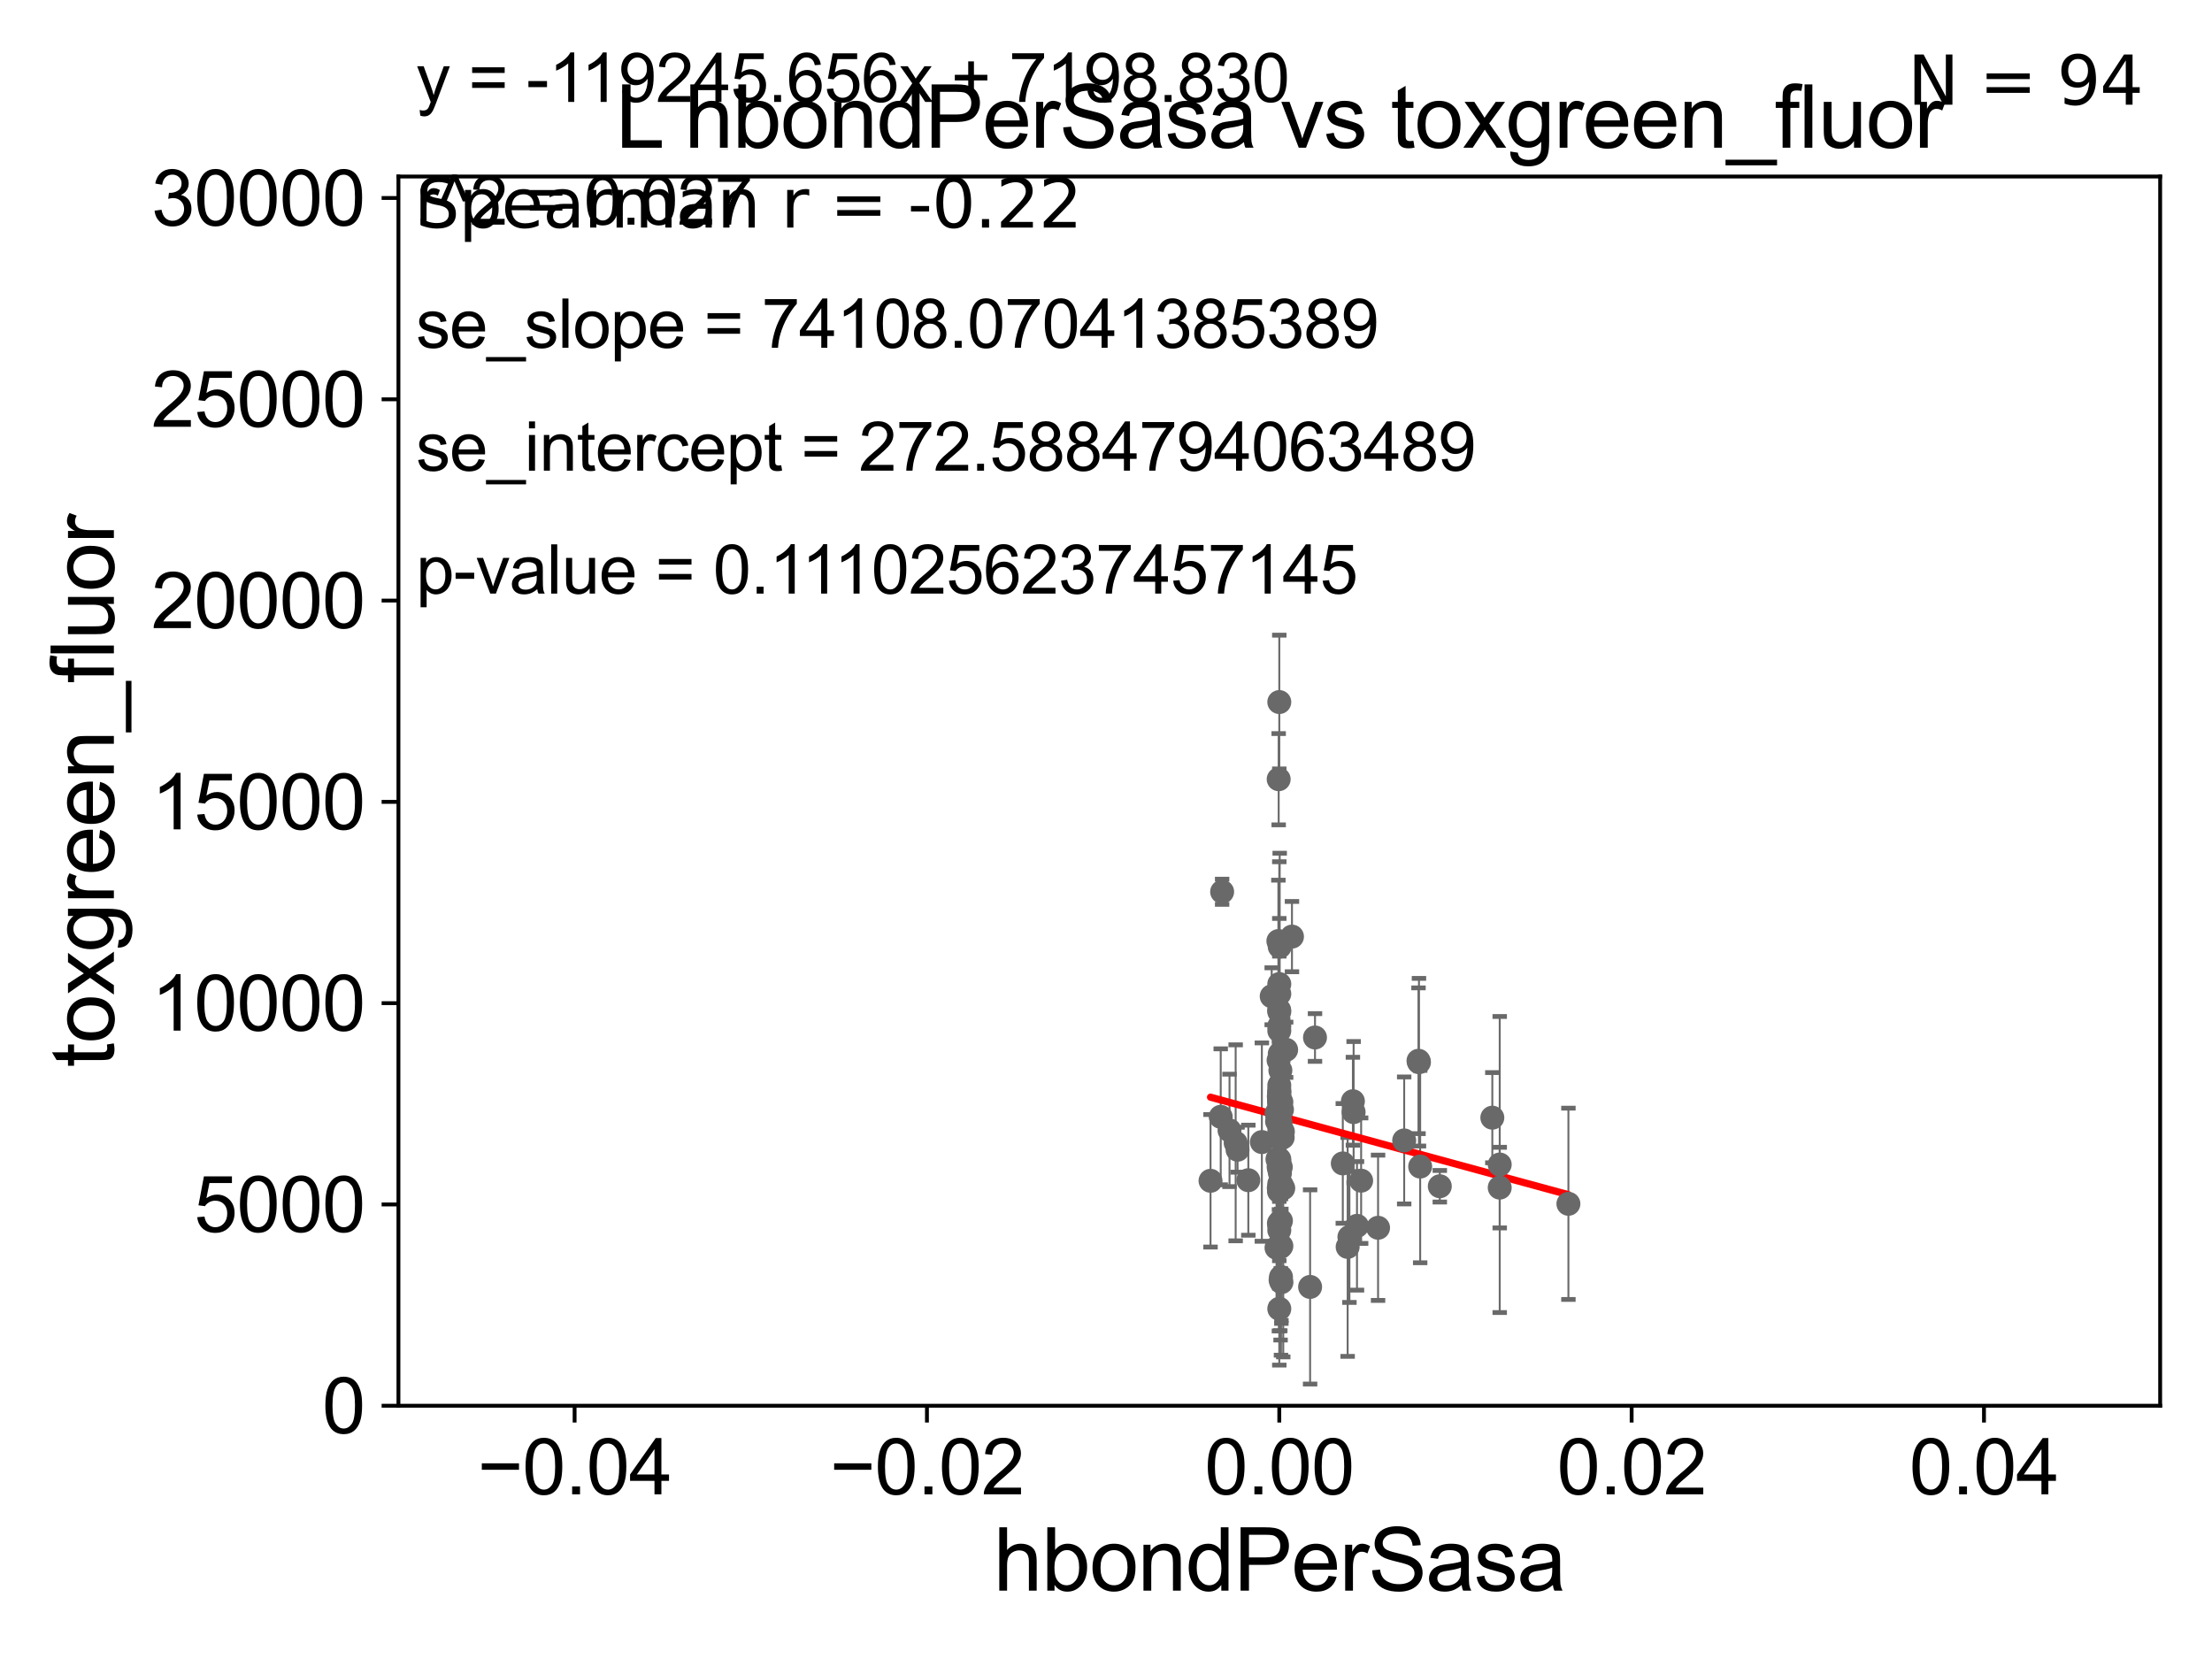 <?xml version="1.0" encoding="utf-8" standalone="no"?>
<!DOCTYPE svg PUBLIC "-//W3C//DTD SVG 1.1//EN"
  "http://www.w3.org/Graphics/SVG/1.1/DTD/svg11.dtd">
<svg xmlns:xlink="http://www.w3.org/1999/xlink" width="460.8pt" height="345.6pt" viewBox="0 0 460.8 345.6" xmlns="http://www.w3.org/2000/svg" version="1.1">
 <defs>
  <style type="text/css">*{stroke-linejoin: round; stroke-linecap: butt}</style>
 </defs>
 <g id="figure_1">
  <g id="patch_1">
   <path d="M 0 345.6 
L 460.8 345.6 
L 460.8 0 
L 0 0 
z
" style="fill: #ffffff"/>
  </g>
  <g id="axes_1">
   <g id="patch_2">
    <path d="M 83 292.84 
L 450 292.84 
L 450 36.775 
L 83 36.775 
z
" style="fill: #ffffff"/>
   </g>
   <g id="PathCollection_1">
    <defs>
     <path id="m5627f50942" d="M 0 1.118 
C 0.297 1.118 0.581 1 0.791 0.791 
C 1 0.581 1.118 0.297 1.118 0 
C 1.118 -0.297 1 -0.581 0.791 -0.791 
C 0.581 -1 0.297 -1.118 0 -1.118 
C -0.297 -1.118 -0.581 -1 -0.791 -0.791 
C -1 -0.581 -1.118 -0.297 -1.118 0 
C -1.118 0.297 -1 0.581 -0.791 0.791 
C -0.581 1 -0.297 1.118 0 1.118 
z
" style="stroke: #696969"/>
    </defs>
    <g clip-path="url(#pffad211499)">
     <use xlink:href="#m5627f50942" x="266.768" y="266.642" style="fill: #696969; stroke: #696969"/>
     <use xlink:href="#m5627f50942" x="266.5" y="256.28" style="fill: #696969; stroke: #696969"/>
     <use xlink:href="#m5627f50942" x="266.5" y="229.078" style="fill: #696969; stroke: #696969"/>
     <use xlink:href="#m5627f50942" x="281.109" y="257.69" style="fill: #696969; stroke: #696969"/>
     <use xlink:href="#m5627f50942" x="310.879" y="232.832" style="fill: #696969; stroke: #696969"/>
     <use xlink:href="#m5627f50942" x="281.983" y="231.675" style="fill: #696969; stroke: #696969"/>
     <use xlink:href="#m5627f50942" x="266.354" y="220.879" style="fill: #696969; stroke: #696969"/>
     <use xlink:href="#m5627f50942" x="282.686" y="255.367" style="fill: #696969; stroke: #696969"/>
     <use xlink:href="#m5627f50942" x="266.033" y="233.601" style="fill: #696969; stroke: #696969"/>
     <use xlink:href="#m5627f50942" x="266.421" y="254.819" style="fill: #696969; stroke: #696969"/>
     <use xlink:href="#m5627f50942" x="299.938" y="247.117" style="fill: #696969; stroke: #696969"/>
     <use xlink:href="#m5627f50942" x="295.501" y="220.975" style="fill: #696969; stroke: #696969"/>
     <use xlink:href="#m5627f50942" x="266.699" y="237.221" style="fill: #696969; stroke: #696969"/>
     <use xlink:href="#m5627f50942" x="266.5" y="213.74" style="fill: #696969; stroke: #696969"/>
     <use xlink:href="#m5627f50942" x="267.324" y="247.528" style="fill: #696969; stroke: #696969"/>
     <use xlink:href="#m5627f50942" x="266.842" y="254.311" style="fill: #696969; stroke: #696969"/>
     <use xlink:href="#m5627f50942" x="267.929" y="218.687" style="fill: #696969; stroke: #696969"/>
     <use xlink:href="#m5627f50942" x="254.299" y="232.653" style="fill: #696969; stroke: #696969"/>
     <use xlink:href="#m5627f50942" x="266.372" y="162.325" style="fill: #696969; stroke: #696969"/>
     <use xlink:href="#m5627f50942" x="312.418" y="242.59" style="fill: #696969; stroke: #696969"/>
     <use xlink:href="#m5627f50942" x="266.5" y="243.709" style="fill: #696969; stroke: #696969"/>
     <use xlink:href="#m5627f50942" x="266.5" y="241.953" style="fill: #696969; stroke: #696969"/>
     <use xlink:href="#m5627f50942" x="266.5" y="235.799" style="fill: #696969; stroke: #696969"/>
     <use xlink:href="#m5627f50942" x="266.5" y="229.387" style="fill: #696969; stroke: #696969"/>
     <use xlink:href="#m5627f50942" x="283.55" y="245.953" style="fill: #696969; stroke: #696969"/>
     <use xlink:href="#m5627f50942" x="266.5" y="227.026" style="fill: #696969; stroke: #696969"/>
     <use xlink:href="#m5627f50942" x="269.141" y="195.112" style="fill: #696969; stroke: #696969"/>
     <use xlink:href="#m5627f50942" x="266.119" y="241.483" style="fill: #696969; stroke: #696969"/>
     <use xlink:href="#m5627f50942" x="279.73" y="242.362" style="fill: #696969; stroke: #696969"/>
     <use xlink:href="#m5627f50942" x="295.597" y="221.277" style="fill: #696969; stroke: #696969"/>
     <use xlink:href="#m5627f50942" x="266.811" y="243.125" style="fill: #696969; stroke: #696969"/>
     <use xlink:href="#m5627f50942" x="266.401" y="228.399" style="fill: #696969; stroke: #696969"/>
     <use xlink:href="#m5627f50942" x="266.708" y="259.814" style="fill: #696969; stroke: #696969"/>
     <use xlink:href="#m5627f50942" x="295.85" y="243.018" style="fill: #696969; stroke: #696969"/>
     <use xlink:href="#m5627f50942" x="266.854" y="266.022" style="fill: #696969; stroke: #696969"/>
     <use xlink:href="#m5627f50942" x="266.5" y="210.752" style="fill: #696969; stroke: #696969"/>
     <use xlink:href="#m5627f50942" x="254.592" y="185.774" style="fill: #696969; stroke: #696969"/>
     <use xlink:href="#m5627f50942" x="266.5" y="214.712" style="fill: #696969; stroke: #696969"/>
     <use xlink:href="#m5627f50942" x="266.947" y="267.098" style="fill: #696969; stroke: #696969"/>
     <use xlink:href="#m5627f50942" x="266.473" y="229.544" style="fill: #696969; stroke: #696969"/>
     <use xlink:href="#m5627f50942" x="266.475" y="210.421" style="fill: #696969; stroke: #696969"/>
     <use xlink:href="#m5627f50942" x="280.74" y="259.755" style="fill: #696969; stroke: #696969"/>
     <use xlink:href="#m5627f50942" x="266.771" y="233.968" style="fill: #696969; stroke: #696969"/>
     <use xlink:href="#m5627f50942" x="267.207" y="236.956" style="fill: #696969; stroke: #696969"/>
     <use xlink:href="#m5627f50942" x="266.586" y="197.197" style="fill: #696969; stroke: #696969"/>
     <use xlink:href="#m5627f50942" x="256.131" y="235.481" style="fill: #696969; stroke: #696969"/>
     <use xlink:href="#m5627f50942" x="260.049" y="245.857" style="fill: #696969; stroke: #696969"/>
     <use xlink:href="#m5627f50942" x="264.918" y="207.541" style="fill: #696969; stroke: #696969"/>
     <use xlink:href="#m5627f50942" x="266.5" y="229.161" style="fill: #696969; stroke: #696969"/>
     <use xlink:href="#m5627f50942" x="265.921" y="259.938" style="fill: #696969; stroke: #696969"/>
     <use xlink:href="#m5627f50942" x="266.932" y="229.578" style="fill: #696969; stroke: #696969"/>
     <use xlink:href="#m5627f50942" x="266.725" y="222.993" style="fill: #696969; stroke: #696969"/>
     <use xlink:href="#m5627f50942" x="266.436" y="248.174" style="fill: #696969; stroke: #696969"/>
     <use xlink:href="#m5627f50942" x="267.056" y="231.162" style="fill: #696969; stroke: #696969"/>
     <use xlink:href="#m5627f50942" x="287.077" y="255.767" style="fill: #696969; stroke: #696969"/>
     <use xlink:href="#m5627f50942" x="312.42" y="247.399" style="fill: #696969; stroke: #696969"/>
     <use xlink:href="#m5627f50942" x="266.984" y="246.848" style="fill: #696969; stroke: #696969"/>
     <use xlink:href="#m5627f50942" x="266.5" y="272.64" style="fill: #696969; stroke: #696969"/>
     <use xlink:href="#m5627f50942" x="326.729" y="250.774" style="fill: #696969; stroke: #696969"/>
     <use xlink:href="#m5627f50942" x="262.869" y="237.914" style="fill: #696969; stroke: #696969"/>
     <use xlink:href="#m5627f50942" x="266.5" y="228.36" style="fill: #696969; stroke: #696969"/>
     <use xlink:href="#m5627f50942" x="272.919" y="268.09" style="fill: #696969; stroke: #696969"/>
     <use xlink:href="#m5627f50942" x="266.5" y="227.536" style="fill: #696969; stroke: #696969"/>
     <use xlink:href="#m5627f50942" x="267.247" y="235.746" style="fill: #696969; stroke: #696969"/>
     <use xlink:href="#m5627f50942" x="257.411" y="238.069" style="fill: #696969; stroke: #696969"/>
     <use xlink:href="#m5627f50942" x="266.5" y="204.994" style="fill: #696969; stroke: #696969"/>
     <use xlink:href="#m5627f50942" x="266.728" y="231.413" style="fill: #696969; stroke: #696969"/>
     <use xlink:href="#m5627f50942" x="252.176" y="245.98" style="fill: #696969; stroke: #696969"/>
     <use xlink:href="#m5627f50942" x="266.5" y="228.608" style="fill: #696969; stroke: #696969"/>
     <use xlink:href="#m5627f50942" x="266.5" y="232.875" style="fill: #696969; stroke: #696969"/>
     <use xlink:href="#m5627f50942" x="266.396" y="247.495" style="fill: #696969; stroke: #696969"/>
     <use xlink:href="#m5627f50942" x="266.5" y="146.251" style="fill: #696969; stroke: #696969"/>
     <use xlink:href="#m5627f50942" x="266.5" y="196.238" style="fill: #696969; stroke: #696969"/>
     <use xlink:href="#m5627f50942" x="281.834" y="229.405" style="fill: #696969; stroke: #696969"/>
     <use xlink:href="#m5627f50942" x="257.806" y="239.511" style="fill: #696969; stroke: #696969"/>
     <use xlink:href="#m5627f50942" x="266.595" y="219.531" style="fill: #696969; stroke: #696969"/>
     <use xlink:href="#m5627f50942" x="266.5" y="233.131" style="fill: #696969; stroke: #696969"/>
     <use xlink:href="#m5627f50942" x="266.932" y="259.566" style="fill: #696969; stroke: #696969"/>
     <use xlink:href="#m5627f50942" x="266.31" y="196.036" style="fill: #696969; stroke: #696969"/>
     <use xlink:href="#m5627f50942" x="266.5" y="255.218" style="fill: #696969; stroke: #696969"/>
     <use xlink:href="#m5627f50942" x="266.638" y="244.374" style="fill: #696969; stroke: #696969"/>
     <use xlink:href="#m5627f50942" x="266.5" y="246.604" style="fill: #696969; stroke: #696969"/>
     <use xlink:href="#m5627f50942" x="273.938" y="216.128" style="fill: #696969; stroke: #696969"/>
     <use xlink:href="#m5627f50942" x="266.5" y="207.033" style="fill: #696969; stroke: #696969"/>
     <use xlink:href="#m5627f50942" x="266.5" y="230.249" style="fill: #696969; stroke: #696969"/>
     <use xlink:href="#m5627f50942" x="292.517" y="237.576" style="fill: #696969; stroke: #696969"/>
     <use xlink:href="#m5627f50942" x="266.362" y="243.058" style="fill: #696969; stroke: #696969"/>
     <use xlink:href="#m5627f50942" x="265.944" y="231.902" style="fill: #696969; stroke: #696969"/>
     <use xlink:href="#m5627f50942" x="266.5" y="241.481" style="fill: #696969; stroke: #696969"/>
     <use xlink:href="#m5627f50942" x="266.5" y="229.015" style="fill: #696969; stroke: #696969"/>
     <use xlink:href="#m5627f50942" x="266.5" y="226.101" style="fill: #696969; stroke: #696969"/>
     <use xlink:href="#m5627f50942" x="266.474" y="234.612" style="fill: #696969; stroke: #696969"/>
     <use xlink:href="#m5627f50942" x="266.5" y="227.609" style="fill: #696969; stroke: #696969"/>
     <use xlink:href="#m5627f50942" x="266.5" y="237.127" style="fill: #696969; stroke: #696969"/>
    </g>
   </g>
   <g id="matplotlib.axis_1">
    <g id="xtick_1">
     <g id="line2d_1">
      <defs>
       <path id="mc58893d3b2" d="M 0 0 
L 0 3.5 
" style="stroke: #000000; stroke-width: 0.8"/>
      </defs>
      <g>
       <use xlink:href="#mc58893d3b2" x="119.7" y="292.84" style="stroke: #000000; stroke-width: 0.8"/>
      </g>
     </g>
     <g id="text_1">
      <!-- −0.04 -->
      <g transform="translate(99.459 311.293)scale(0.16 -0.16)">
       <defs>
        <path id="ArialMT-2212" d="M 3381 1997 
L 356 1997 
L 356 2522 
L 3381 2522 
L 3381 1997 
z
" transform="scale(0.016)"/>
        <path id="ArialMT-30" d="M 266 2259 
Q 266 3072 433 3567 
Q 600 4063 929 4331 
Q 1259 4600 1759 4600 
Q 2128 4600 2406 4451 
Q 2684 4303 2865 4023 
Q 3047 3744 3150 3342 
Q 3253 2941 3253 2259 
Q 3253 1453 3087 958 
Q 2922 463 2592 192 
Q 2263 -78 1759 -78 
Q 1097 -78 719 397 
Q 266 969 266 2259 
z
M 844 2259 
Q 844 1131 1108 757 
Q 1372 384 1759 384 
Q 2147 384 2411 759 
Q 2675 1134 2675 2259 
Q 2675 3391 2411 3762 
Q 2147 4134 1753 4134 
Q 1366 4134 1134 3806 
Q 844 3388 844 2259 
z
" transform="scale(0.016)"/>
        <path id="ArialMT-2e" d="M 581 0 
L 581 641 
L 1222 641 
L 1222 0 
L 581 0 
z
" transform="scale(0.016)"/>
        <path id="ArialMT-34" d="M 2069 0 
L 2069 1097 
L 81 1097 
L 81 1613 
L 2172 4581 
L 2631 4581 
L 2631 1613 
L 3250 1613 
L 3250 1097 
L 2631 1097 
L 2631 0 
L 2069 0 
z
M 2069 1613 
L 2069 3678 
L 634 1613 
L 2069 1613 
z
" transform="scale(0.016)"/>
       </defs>
       <use xlink:href="#ArialMT-2212"/>
       <use xlink:href="#ArialMT-30" x="58.398"/>
       <use xlink:href="#ArialMT-2e" x="114.014"/>
       <use xlink:href="#ArialMT-30" x="141.797"/>
       <use xlink:href="#ArialMT-34" x="197.412"/>
      </g>
     </g>
    </g>
    <g id="xtick_2">
     <g id="line2d_2">
      <g>
       <use xlink:href="#mc58893d3b2" x="193.1" y="292.84" style="stroke: #000000; stroke-width: 0.8"/>
      </g>
     </g>
     <g id="text_2">
      <!-- −0.02 -->
      <g transform="translate(172.859 311.293)scale(0.16 -0.16)">
       <defs>
        <path id="ArialMT-32" d="M 3222 541 
L 3222 0 
L 194 0 
Q 188 203 259 391 
Q 375 700 629 1000 
Q 884 1300 1366 1694 
Q 2113 2306 2375 2664 
Q 2638 3022 2638 3341 
Q 2638 3675 2398 3904 
Q 2159 4134 1775 4134 
Q 1369 4134 1125 3890 
Q 881 3647 878 3216 
L 300 3275 
Q 359 3922 746 4261 
Q 1134 4600 1788 4600 
Q 2447 4600 2831 4234 
Q 3216 3869 3216 3328 
Q 3216 3053 3103 2787 
Q 2991 2522 2730 2228 
Q 2469 1934 1863 1422 
Q 1356 997 1212 845 
Q 1069 694 975 541 
L 3222 541 
z
" transform="scale(0.016)"/>
       </defs>
       <use xlink:href="#ArialMT-2212"/>
       <use xlink:href="#ArialMT-30" x="58.398"/>
       <use xlink:href="#ArialMT-2e" x="114.014"/>
       <use xlink:href="#ArialMT-30" x="141.797"/>
       <use xlink:href="#ArialMT-32" x="197.412"/>
      </g>
     </g>
    </g>
    <g id="xtick_3">
     <g id="line2d_3">
      <g>
       <use xlink:href="#mc58893d3b2" x="266.5" y="292.84" style="stroke: #000000; stroke-width: 0.8"/>
      </g>
     </g>
     <g id="text_3">
      <!-- 0.00 -->
      <g transform="translate(250.931 311.293)scale(0.16 -0.16)">
       <use xlink:href="#ArialMT-30"/>
       <use xlink:href="#ArialMT-2e" x="55.615"/>
       <use xlink:href="#ArialMT-30" x="83.398"/>
       <use xlink:href="#ArialMT-30" x="139.014"/>
      </g>
     </g>
    </g>
    <g id="xtick_4">
     <g id="line2d_4">
      <g>
       <use xlink:href="#mc58893d3b2" x="339.9" y="292.84" style="stroke: #000000; stroke-width: 0.8"/>
      </g>
     </g>
     <g id="text_4">
      <!-- 0.02 -->
      <g transform="translate(324.331 311.293)scale(0.16 -0.16)">
       <use xlink:href="#ArialMT-30"/>
       <use xlink:href="#ArialMT-2e" x="55.615"/>
       <use xlink:href="#ArialMT-30" x="83.398"/>
       <use xlink:href="#ArialMT-32" x="139.014"/>
      </g>
     </g>
    </g>
    <g id="xtick_5">
     <g id="line2d_5">
      <g>
       <use xlink:href="#mc58893d3b2" x="413.3" y="292.84" style="stroke: #000000; stroke-width: 0.8"/>
      </g>
     </g>
     <g id="text_5">
      <!-- 0.04 -->
      <g transform="translate(397.731 311.293)scale(0.16 -0.16)">
       <use xlink:href="#ArialMT-30"/>
       <use xlink:href="#ArialMT-2e" x="55.615"/>
       <use xlink:href="#ArialMT-30" x="83.398"/>
       <use xlink:href="#ArialMT-34" x="139.014"/>
      </g>
     </g>
    </g>
    <g id="text_6">
     <!-- hbondPerSasa -->
     <g transform="translate(206.958 331.357)scale(0.18 -0.18)">
      <defs>
       <path id="ArialMT-68" d="M 422 0 
L 422 4581 
L 984 4581 
L 984 2938 
Q 1378 3394 1978 3394 
Q 2347 3394 2619 3248 
Q 2891 3103 3008 2847 
Q 3125 2591 3125 2103 
L 3125 0 
L 2563 0 
L 2563 2103 
Q 2563 2525 2380 2717 
Q 2197 2909 1863 2909 
Q 1613 2909 1392 2779 
Q 1172 2650 1078 2428 
Q 984 2206 984 1816 
L 984 0 
L 422 0 
z
" transform="scale(0.016)"/>
       <path id="ArialMT-62" d="M 941 0 
L 419 0 
L 419 4581 
L 981 4581 
L 981 2947 
Q 1338 3394 1891 3394 
Q 2197 3394 2470 3270 
Q 2744 3147 2920 2923 
Q 3097 2700 3197 2384 
Q 3297 2069 3297 1709 
Q 3297 856 2875 390 
Q 2453 -75 1863 -75 
Q 1275 -75 941 416 
L 941 0 
z
M 934 1684 
Q 934 1088 1097 822 
Q 1363 388 1816 388 
Q 2184 388 2453 708 
Q 2722 1028 2722 1663 
Q 2722 2313 2464 2622 
Q 2206 2931 1841 2931 
Q 1472 2931 1203 2611 
Q 934 2291 934 1684 
z
" transform="scale(0.016)"/>
       <path id="ArialMT-6f" d="M 213 1659 
Q 213 2581 725 3025 
Q 1153 3394 1769 3394 
Q 2453 3394 2887 2945 
Q 3322 2497 3322 1706 
Q 3322 1066 3130 698 
Q 2938 331 2570 128 
Q 2203 -75 1769 -75 
Q 1072 -75 642 372 
Q 213 819 213 1659 
z
M 791 1659 
Q 791 1022 1069 705 
Q 1347 388 1769 388 
Q 2188 388 2466 706 
Q 2744 1025 2744 1678 
Q 2744 2294 2464 2611 
Q 2184 2928 1769 2928 
Q 1347 2928 1069 2612 
Q 791 2297 791 1659 
z
" transform="scale(0.016)"/>
       <path id="ArialMT-6e" d="M 422 0 
L 422 3319 
L 928 3319 
L 928 2847 
Q 1294 3394 1984 3394 
Q 2284 3394 2536 3286 
Q 2788 3178 2913 3003 
Q 3038 2828 3088 2588 
Q 3119 2431 3119 2041 
L 3119 0 
L 2556 0 
L 2556 2019 
Q 2556 2363 2490 2533 
Q 2425 2703 2258 2804 
Q 2091 2906 1866 2906 
Q 1506 2906 1245 2678 
Q 984 2450 984 1813 
L 984 0 
L 422 0 
z
" transform="scale(0.016)"/>
       <path id="ArialMT-64" d="M 2575 0 
L 2575 419 
Q 2259 -75 1647 -75 
Q 1250 -75 917 144 
Q 584 363 401 755 
Q 219 1147 219 1656 
Q 219 2153 384 2558 
Q 550 2963 881 3178 
Q 1213 3394 1622 3394 
Q 1922 3394 2156 3267 
Q 2391 3141 2538 2938 
L 2538 4581 
L 3097 4581 
L 3097 0 
L 2575 0 
z
M 797 1656 
Q 797 1019 1065 703 
Q 1334 388 1700 388 
Q 2069 388 2326 689 
Q 2584 991 2584 1609 
Q 2584 2291 2321 2609 
Q 2059 2928 1675 2928 
Q 1300 2928 1048 2622 
Q 797 2316 797 1656 
z
" transform="scale(0.016)"/>
       <path id="ArialMT-50" d="M 494 0 
L 494 4581 
L 2222 4581 
Q 2678 4581 2919 4538 
Q 3256 4481 3484 4323 
Q 3713 4166 3852 3881 
Q 3991 3597 3991 3256 
Q 3991 2672 3619 2267 
Q 3247 1863 2275 1863 
L 1100 1863 
L 1100 0 
L 494 0 
z
M 1100 2403 
L 2284 2403 
Q 2872 2403 3119 2622 
Q 3366 2841 3366 3238 
Q 3366 3525 3220 3729 
Q 3075 3934 2838 4000 
Q 2684 4041 2272 4041 
L 1100 4041 
L 1100 2403 
z
" transform="scale(0.016)"/>
       <path id="ArialMT-65" d="M 2694 1069 
L 3275 997 
Q 3138 488 2766 206 
Q 2394 -75 1816 -75 
Q 1088 -75 661 373 
Q 234 822 234 1631 
Q 234 2469 665 2931 
Q 1097 3394 1784 3394 
Q 2450 3394 2872 2941 
Q 3294 2488 3294 1666 
Q 3294 1616 3291 1516 
L 816 1516 
Q 847 969 1125 678 
Q 1403 388 1819 388 
Q 2128 388 2347 550 
Q 2566 713 2694 1069 
z
M 847 1978 
L 2700 1978 
Q 2663 2397 2488 2606 
Q 2219 2931 1791 2931 
Q 1403 2931 1139 2672 
Q 875 2413 847 1978 
z
" transform="scale(0.016)"/>
       <path id="ArialMT-72" d="M 416 0 
L 416 3319 
L 922 3319 
L 922 2816 
Q 1116 3169 1280 3281 
Q 1444 3394 1641 3394 
Q 1925 3394 2219 3213 
L 2025 2691 
Q 1819 2813 1613 2813 
Q 1428 2813 1281 2702 
Q 1134 2591 1072 2394 
Q 978 2094 978 1738 
L 978 0 
L 416 0 
z
" transform="scale(0.016)"/>
       <path id="ArialMT-53" d="M 288 1472 
L 859 1522 
Q 900 1178 1048 958 
Q 1197 738 1509 602 
Q 1822 466 2213 466 
Q 2559 466 2825 569 
Q 3091 672 3220 851 
Q 3350 1031 3350 1244 
Q 3350 1459 3225 1620 
Q 3100 1781 2813 1891 
Q 2628 1963 1997 2114 
Q 1366 2266 1113 2400 
Q 784 2572 623 2826 
Q 463 3081 463 3397 
Q 463 3744 659 4045 
Q 856 4347 1234 4503 
Q 1613 4659 2075 4659 
Q 2584 4659 2973 4495 
Q 3363 4331 3572 4012 
Q 3781 3694 3797 3291 
L 3216 3247 
Q 3169 3681 2898 3903 
Q 2628 4125 2100 4125 
Q 1550 4125 1298 3923 
Q 1047 3722 1047 3438 
Q 1047 3191 1225 3031 
Q 1400 2872 2139 2705 
Q 2878 2538 3153 2413 
Q 3553 2228 3743 1945 
Q 3934 1663 3934 1294 
Q 3934 928 3725 604 
Q 3516 281 3123 101 
Q 2731 -78 2241 -78 
Q 1619 -78 1198 103 
Q 778 284 539 648 
Q 300 1013 288 1472 
z
" transform="scale(0.016)"/>
       <path id="ArialMT-61" d="M 2588 409 
Q 2275 144 1986 34 
Q 1697 -75 1366 -75 
Q 819 -75 525 192 
Q 231 459 231 875 
Q 231 1119 342 1320 
Q 453 1522 633 1644 
Q 813 1766 1038 1828 
Q 1203 1872 1538 1913 
Q 2219 1994 2541 2106 
Q 2544 2222 2544 2253 
Q 2544 2597 2384 2738 
Q 2169 2928 1744 2928 
Q 1347 2928 1158 2789 
Q 969 2650 878 2297 
L 328 2372 
Q 403 2725 575 2942 
Q 747 3159 1072 3276 
Q 1397 3394 1825 3394 
Q 2250 3394 2515 3294 
Q 2781 3194 2906 3042 
Q 3031 2891 3081 2659 
Q 3109 2516 3109 2141 
L 3109 1391 
Q 3109 606 3145 398 
Q 3181 191 3288 0 
L 2700 0 
Q 2613 175 2588 409 
z
M 2541 1666 
Q 2234 1541 1622 1453 
Q 1275 1403 1131 1340 
Q 988 1278 909 1158 
Q 831 1038 831 891 
Q 831 666 1001 516 
Q 1172 366 1500 366 
Q 1825 366 2078 508 
Q 2331 650 2450 897 
Q 2541 1088 2541 1459 
L 2541 1666 
z
" transform="scale(0.016)"/>
       <path id="ArialMT-73" d="M 197 991 
L 753 1078 
Q 800 744 1014 566 
Q 1228 388 1613 388 
Q 2000 388 2187 545 
Q 2375 703 2375 916 
Q 2375 1106 2209 1216 
Q 2094 1291 1634 1406 
Q 1016 1563 777 1677 
Q 538 1791 414 1992 
Q 291 2194 291 2438 
Q 291 2659 392 2848 
Q 494 3038 669 3163 
Q 800 3259 1026 3326 
Q 1253 3394 1513 3394 
Q 1903 3394 2198 3281 
Q 2494 3169 2634 2976 
Q 2775 2784 2828 2463 
L 2278 2388 
Q 2241 2644 2061 2787 
Q 1881 2931 1553 2931 
Q 1166 2931 1000 2803 
Q 834 2675 834 2503 
Q 834 2394 903 2306 
Q 972 2216 1119 2156 
Q 1203 2125 1616 2013 
Q 2213 1853 2448 1751 
Q 2684 1650 2818 1456 
Q 2953 1263 2953 975 
Q 2953 694 2789 445 
Q 2625 197 2315 61 
Q 2006 -75 1616 -75 
Q 969 -75 630 194 
Q 291 463 197 991 
z
" transform="scale(0.016)"/>
      </defs>
      <use xlink:href="#ArialMT-68"/>
      <use xlink:href="#ArialMT-62" x="55.615"/>
      <use xlink:href="#ArialMT-6f" x="111.23"/>
      <use xlink:href="#ArialMT-6e" x="166.846"/>
      <use xlink:href="#ArialMT-64" x="222.461"/>
      <use xlink:href="#ArialMT-50" x="278.076"/>
      <use xlink:href="#ArialMT-65" x="344.775"/>
      <use xlink:href="#ArialMT-72" x="400.391"/>
      <use xlink:href="#ArialMT-53" x="433.691"/>
      <use xlink:href="#ArialMT-61" x="500.391"/>
      <use xlink:href="#ArialMT-73" x="556.006"/>
      <use xlink:href="#ArialMT-61" x="606.006"/>
     </g>
    </g>
   </g>
   <g id="matplotlib.axis_2">
    <g id="ytick_1">
     <g id="line2d_6">
      <defs>
       <path id="m467133729d" d="M 0 0 
L -3.5 0 
" style="stroke: #000000; stroke-width: 0.8"/>
      </defs>
      <g>
       <use xlink:href="#m467133729d" x="83" y="292.84" style="stroke: #000000; stroke-width: 0.8"/>
      </g>
     </g>
     <g id="text_7">
      <!-- 0 -->
      <g transform="translate(67.103 298.566)scale(0.16 -0.16)">
       <use xlink:href="#ArialMT-30"/>
      </g>
     </g>
    </g>
    <g id="ytick_2">
     <g id="line2d_7">
      <g>
       <use xlink:href="#m467133729d" x="83" y="250.908" style="stroke: #000000; stroke-width: 0.8"/>
      </g>
     </g>
     <g id="text_8">
      <!-- 5000 -->
      <g transform="translate(40.41 256.634)scale(0.16 -0.16)">
       <defs>
        <path id="ArialMT-35" d="M 266 1200 
L 856 1250 
Q 922 819 1161 601 
Q 1400 384 1738 384 
Q 2144 384 2425 690 
Q 2706 997 2706 1503 
Q 2706 1984 2436 2262 
Q 2166 2541 1728 2541 
Q 1456 2541 1237 2417 
Q 1019 2294 894 2097 
L 366 2166 
L 809 4519 
L 3088 4519 
L 3088 3981 
L 1259 3981 
L 1013 2750 
Q 1425 3038 1878 3038 
Q 2478 3038 2890 2622 
Q 3303 2206 3303 1553 
Q 3303 931 2941 478 
Q 2500 -78 1738 -78 
Q 1113 -78 717 272 
Q 322 622 266 1200 
z
" transform="scale(0.016)"/>
       </defs>
       <use xlink:href="#ArialMT-35"/>
       <use xlink:href="#ArialMT-30" x="55.615"/>
       <use xlink:href="#ArialMT-30" x="111.23"/>
       <use xlink:href="#ArialMT-30" x="166.846"/>
      </g>
     </g>
    </g>
    <g id="ytick_3">
     <g id="line2d_8">
      <g>
       <use xlink:href="#m467133729d" x="83" y="208.976" style="stroke: #000000; stroke-width: 0.8"/>
      </g>
     </g>
     <g id="text_9">
      <!-- 10000 -->
      <g transform="translate(31.512 214.702)scale(0.16 -0.16)">
       <defs>
        <path id="ArialMT-31" d="M 2384 0 
L 1822 0 
L 1822 3584 
Q 1619 3391 1289 3197 
Q 959 3003 697 2906 
L 697 3450 
Q 1169 3672 1522 3987 
Q 1875 4303 2022 4600 
L 2384 4600 
L 2384 0 
z
" transform="scale(0.016)"/>
       </defs>
       <use xlink:href="#ArialMT-31"/>
       <use xlink:href="#ArialMT-30" x="55.615"/>
       <use xlink:href="#ArialMT-30" x="111.23"/>
       <use xlink:href="#ArialMT-30" x="166.846"/>
       <use xlink:href="#ArialMT-30" x="222.461"/>
      </g>
     </g>
    </g>
    <g id="ytick_4">
     <g id="line2d_9">
      <g>
       <use xlink:href="#m467133729d" x="83" y="167.043" style="stroke: #000000; stroke-width: 0.8"/>
      </g>
     </g>
     <g id="text_10">
      <!-- 15000 -->
      <g transform="translate(31.512 172.77)scale(0.16 -0.16)">
       <use xlink:href="#ArialMT-31"/>
       <use xlink:href="#ArialMT-35" x="55.615"/>
       <use xlink:href="#ArialMT-30" x="111.23"/>
       <use xlink:href="#ArialMT-30" x="166.846"/>
       <use xlink:href="#ArialMT-30" x="222.461"/>
      </g>
     </g>
    </g>
    <g id="ytick_5">
     <g id="line2d_10">
      <g>
       <use xlink:href="#m467133729d" x="83" y="125.111" style="stroke: #000000; stroke-width: 0.8"/>
      </g>
     </g>
     <g id="text_11">
      <!-- 20000 -->
      <g transform="translate(31.512 130.837)scale(0.16 -0.16)">
       <use xlink:href="#ArialMT-32"/>
       <use xlink:href="#ArialMT-30" x="55.615"/>
       <use xlink:href="#ArialMT-30" x="111.23"/>
       <use xlink:href="#ArialMT-30" x="166.846"/>
       <use xlink:href="#ArialMT-30" x="222.461"/>
      </g>
     </g>
    </g>
    <g id="ytick_6">
     <g id="line2d_11">
      <g>
       <use xlink:href="#m467133729d" x="83" y="83.179" style="stroke: #000000; stroke-width: 0.8"/>
      </g>
     </g>
     <g id="text_12">
      <!-- 25000 -->
      <g transform="translate(31.512 88.905)scale(0.16 -0.16)">
       <use xlink:href="#ArialMT-32"/>
       <use xlink:href="#ArialMT-35" x="55.615"/>
       <use xlink:href="#ArialMT-30" x="111.23"/>
       <use xlink:href="#ArialMT-30" x="166.846"/>
       <use xlink:href="#ArialMT-30" x="222.461"/>
      </g>
     </g>
    </g>
    <g id="ytick_7">
     <g id="line2d_12">
      <g>
       <use xlink:href="#m467133729d" x="83" y="41.247" style="stroke: #000000; stroke-width: 0.8"/>
      </g>
     </g>
     <g id="text_13">
      <!-- 30000 -->
      <g transform="translate(31.512 46.973)scale(0.16 -0.16)">
       <defs>
        <path id="ArialMT-33" d="M 269 1209 
L 831 1284 
Q 928 806 1161 595 
Q 1394 384 1728 384 
Q 2125 384 2398 659 
Q 2672 934 2672 1341 
Q 2672 1728 2419 1979 
Q 2166 2231 1775 2231 
Q 1616 2231 1378 2169 
L 1441 2663 
Q 1497 2656 1531 2656 
Q 1891 2656 2178 2843 
Q 2466 3031 2466 3422 
Q 2466 3731 2256 3934 
Q 2047 4138 1716 4138 
Q 1388 4138 1169 3931 
Q 950 3725 888 3313 
L 325 3413 
Q 428 3978 793 4289 
Q 1159 4600 1703 4600 
Q 2078 4600 2393 4439 
Q 2709 4278 2876 4000 
Q 3044 3722 3044 3409 
Q 3044 3113 2884 2869 
Q 2725 2625 2413 2481 
Q 2819 2388 3044 2092 
Q 3269 1797 3269 1353 
Q 3269 753 2831 336 
Q 2394 -81 1725 -81 
Q 1122 -81 723 278 
Q 325 638 269 1209 
z
" transform="scale(0.016)"/>
       </defs>
       <use xlink:href="#ArialMT-33"/>
       <use xlink:href="#ArialMT-30" x="55.615"/>
       <use xlink:href="#ArialMT-30" x="111.23"/>
       <use xlink:href="#ArialMT-30" x="166.846"/>
       <use xlink:href="#ArialMT-30" x="222.461"/>
      </g>
     </g>
    </g>
    <g id="text_14">
     <!-- toxgreen_fluor -->
     <g transform="translate(23.724 222.34)rotate(-90)scale(0.18 -0.18)">
      <defs>
       <path id="ArialMT-74" d="M 1650 503 
L 1731 6 
Q 1494 -44 1306 -44 
Q 1000 -44 831 53 
Q 663 150 594 308 
Q 525 466 525 972 
L 525 2881 
L 113 2881 
L 113 3319 
L 525 3319 
L 525 4141 
L 1084 4478 
L 1084 3319 
L 1650 3319 
L 1650 2881 
L 1084 2881 
L 1084 941 
Q 1084 700 1114 631 
Q 1144 563 1211 522 
Q 1278 481 1403 481 
Q 1497 481 1650 503 
z
" transform="scale(0.016)"/>
       <path id="ArialMT-78" d="M 47 0 
L 1259 1725 
L 138 3319 
L 841 3319 
L 1350 2541 
Q 1494 2319 1581 2169 
Q 1719 2375 1834 2534 
L 2394 3319 
L 3066 3319 
L 1919 1756 
L 3153 0 
L 2463 0 
L 1781 1031 
L 1600 1309 
L 728 0 
L 47 0 
z
" transform="scale(0.016)"/>
       <path id="ArialMT-67" d="M 319 -275 
L 866 -356 
Q 900 -609 1056 -725 
Q 1266 -881 1628 -881 
Q 2019 -881 2231 -725 
Q 2444 -569 2519 -288 
Q 2563 -116 2559 434 
Q 2191 0 1641 0 
Q 956 0 581 494 
Q 206 988 206 1678 
Q 206 2153 378 2554 
Q 550 2956 876 3175 
Q 1203 3394 1644 3394 
Q 2231 3394 2613 2919 
L 2613 3319 
L 3131 3319 
L 3131 450 
Q 3131 -325 2973 -648 
Q 2816 -972 2473 -1159 
Q 2131 -1347 1631 -1347 
Q 1038 -1347 672 -1080 
Q 306 -813 319 -275 
z
M 784 1719 
Q 784 1066 1043 766 
Q 1303 466 1694 466 
Q 2081 466 2343 764 
Q 2606 1063 2606 1700 
Q 2606 2309 2336 2618 
Q 2066 2928 1684 2928 
Q 1309 2928 1046 2623 
Q 784 2319 784 1719 
z
" transform="scale(0.016)"/>
       <path id="ArialMT-5f" d="M -97 -1272 
L -97 -866 
L 3631 -866 
L 3631 -1272 
L -97 -1272 
z
" transform="scale(0.016)"/>
       <path id="ArialMT-66" d="M 556 0 
L 556 2881 
L 59 2881 
L 59 3319 
L 556 3319 
L 556 3672 
Q 556 4006 616 4169 
Q 697 4388 901 4523 
Q 1106 4659 1475 4659 
Q 1713 4659 2000 4603 
L 1916 4113 
Q 1741 4144 1584 4144 
Q 1328 4144 1222 4034 
Q 1116 3925 1116 3625 
L 1116 3319 
L 1763 3319 
L 1763 2881 
L 1116 2881 
L 1116 0 
L 556 0 
z
" transform="scale(0.016)"/>
       <path id="ArialMT-6c" d="M 409 0 
L 409 4581 
L 972 4581 
L 972 0 
L 409 0 
z
" transform="scale(0.016)"/>
       <path id="ArialMT-75" d="M 2597 0 
L 2597 488 
Q 2209 -75 1544 -75 
Q 1250 -75 995 37 
Q 741 150 617 320 
Q 494 491 444 738 
Q 409 903 409 1263 
L 409 3319 
L 972 3319 
L 972 1478 
Q 972 1038 1006 884 
Q 1059 663 1231 536 
Q 1403 409 1656 409 
Q 1909 409 2131 539 
Q 2353 669 2445 892 
Q 2538 1116 2538 1541 
L 2538 3319 
L 3100 3319 
L 3100 0 
L 2597 0 
z
" transform="scale(0.016)"/>
      </defs>
      <use xlink:href="#ArialMT-74"/>
      <use xlink:href="#ArialMT-6f" x="27.783"/>
      <use xlink:href="#ArialMT-78" x="83.398"/>
      <use xlink:href="#ArialMT-67" x="133.398"/>
      <use xlink:href="#ArialMT-72" x="189.014"/>
      <use xlink:href="#ArialMT-65" x="222.314"/>
      <use xlink:href="#ArialMT-65" x="277.93"/>
      <use xlink:href="#ArialMT-6e" x="333.545"/>
      <use xlink:href="#ArialMT-5f" x="389.16"/>
      <use xlink:href="#ArialMT-66" x="444.775"/>
      <use xlink:href="#ArialMT-6c" x="472.559"/>
      <use xlink:href="#ArialMT-75" x="494.775"/>
      <use xlink:href="#ArialMT-6f" x="550.391"/>
      <use xlink:href="#ArialMT-72" x="606.006"/>
     </g>
    </g>
   </g>
   <g id="LineCollection_1">
    <path d="M 266.768 279.154 
L 266.768 254.13 
" clip-path="url(#pffad211499)" style="fill: none; stroke: #696969; stroke-width: 0.4"/>
    <path d="M 266.5 265.296 
L 266.5 247.264 
" clip-path="url(#pffad211499)" style="fill: none; stroke: #696969; stroke-width: 0.4"/>
    <path d="M 266.5 241.968 
L 266.5 216.188 
" clip-path="url(#pffad211499)" style="fill: none; stroke: #696969; stroke-width: 0.4"/>
    <path d="M 281.109 271.32 
L 281.109 244.061 
" clip-path="url(#pffad211499)" style="fill: none; stroke: #696969; stroke-width: 0.4"/>
    <path d="M 310.879 242.228 
L 310.879 223.436 
" clip-path="url(#pffad211499)" style="fill: none; stroke: #696969; stroke-width: 0.4"/>
    <path d="M 281.983 246.382 
L 281.983 216.968 
" clip-path="url(#pffad211499)" style="fill: none; stroke: #696969; stroke-width: 0.4"/>
    <path d="M 266.354 228.509 
L 266.354 213.248 
" clip-path="url(#pffad211499)" style="fill: none; stroke: #696969; stroke-width: 0.4"/>
    <path d="M 282.686 268.755 
L 282.686 241.979 
" clip-path="url(#pffad211499)" style="fill: none; stroke: #696969; stroke-width: 0.4"/>
    <path d="M 266.033 242.241 
L 266.033 224.961 
" clip-path="url(#pffad211499)" style="fill: none; stroke: #696969; stroke-width: 0.4"/>
    <path d="M 266.421 277.264 
L 266.421 232.374 
" clip-path="url(#pffad211499)" style="fill: none; stroke: #696969; stroke-width: 0.4"/>
    <path d="M 299.938 250.403 
L 299.938 243.831 
" clip-path="url(#pffad211499)" style="fill: none; stroke: #696969; stroke-width: 0.4"/>
    <path d="M 295.501 236.156 
L 295.501 205.795 
" clip-path="url(#pffad211499)" style="fill: none; stroke: #696969; stroke-width: 0.4"/>
    <path d="M 266.699 249.229 
L 266.699 225.214 
" clip-path="url(#pffad211499)" style="fill: none; stroke: #696969; stroke-width: 0.4"/>
    <path d="M 266.5 217.216 
L 266.5 210.264 
" clip-path="url(#pffad211499)" style="fill: none; stroke: #696969; stroke-width: 0.4"/>
    <path d="M 267.324 282.664 
L 267.324 212.393 
" clip-path="url(#pffad211499)" style="fill: none; stroke: #696969; stroke-width: 0.4"/>
    <path d="M 266.842 273.098 
L 266.842 235.523 
" clip-path="url(#pffad211499)" style="fill: none; stroke: #696969; stroke-width: 0.4"/>
    <path d="M 267.929 224.444 
L 267.929 212.93 
" clip-path="url(#pffad211499)" style="fill: none; stroke: #696969; stroke-width: 0.4"/>
    <path d="M 254.299 246.814 
L 254.299 218.493 
" clip-path="url(#pffad211499)" style="fill: none; stroke: #696969; stroke-width: 0.4"/>
    <path d="M 266.372 171.826 
L 266.372 152.823 
" clip-path="url(#pffad211499)" style="fill: none; stroke: #696969; stroke-width: 0.4"/>
    <path d="M 312.418 273.43 
L 312.418 211.751 
" clip-path="url(#pffad211499)" style="fill: none; stroke: #696969; stroke-width: 0.4"/>
    <path d="M 266.5 250.268 
L 266.5 237.149 
" clip-path="url(#pffad211499)" style="fill: none; stroke: #696969; stroke-width: 0.4"/>
    <path d="M 266.5 248.508 
L 266.5 235.399 
" clip-path="url(#pffad211499)" style="fill: none; stroke: #696969; stroke-width: 0.4"/>
    <path d="M 266.5 253.056 
L 266.5 218.541 
" clip-path="url(#pffad211499)" style="fill: none; stroke: #696969; stroke-width: 0.4"/>
    <path d="M 266.5 240.512 
L 266.5 218.263 
" clip-path="url(#pffad211499)" style="fill: none; stroke: #696969; stroke-width: 0.4"/>
    <path d="M 283.55 259.022 
L 283.55 232.884 
" clip-path="url(#pffad211499)" style="fill: none; stroke: #696969; stroke-width: 0.4"/>
    <path d="M 266.5 233.259 
L 266.5 220.793 
" clip-path="url(#pffad211499)" style="fill: none; stroke: #696969; stroke-width: 0.4"/>
    <path d="M 269.141 202.432 
L 269.141 187.792 
" clip-path="url(#pffad211499)" style="fill: none; stroke: #696969; stroke-width: 0.4"/>
    <path d="M 266.119 272.212 
L 266.119 210.753 
" clip-path="url(#pffad211499)" style="fill: none; stroke: #696969; stroke-width: 0.4"/>
    <path d="M 279.73 254.827 
L 279.73 229.897 
" clip-path="url(#pffad211499)" style="fill: none; stroke: #696969; stroke-width: 0.4"/>
    <path d="M 295.597 238.738 
L 295.597 203.815 
" clip-path="url(#pffad211499)" style="fill: none; stroke: #696969; stroke-width: 0.4"/>
    <path d="M 266.811 264.247 
L 266.811 222.002 
" clip-path="url(#pffad211499)" style="fill: none; stroke: #696969; stroke-width: 0.4"/>
    <path d="M 266.401 233.924 
L 266.401 222.873 
" clip-path="url(#pffad211499)" style="fill: none; stroke: #696969; stroke-width: 0.4"/>
    <path d="M 266.708 277.219 
L 266.708 242.408 
" clip-path="url(#pffad211499)" style="fill: none; stroke: #696969; stroke-width: 0.4"/>
    <path d="M 295.85 263.053 
L 295.85 222.983 
" clip-path="url(#pffad211499)" style="fill: none; stroke: #696969; stroke-width: 0.4"/>
    <path d="M 266.854 282.311 
L 266.854 249.733 
" clip-path="url(#pffad211499)" style="fill: none; stroke: #696969; stroke-width: 0.4"/>
    <path d="M 266.5 216.838 
L 266.5 204.666 
" clip-path="url(#pffad211499)" style="fill: none; stroke: #696969; stroke-width: 0.4"/>
    <path d="M 254.592 188.397 
L 254.592 183.152 
" clip-path="url(#pffad211499)" style="fill: none; stroke: #696969; stroke-width: 0.4"/>
    <path d="M 266.5 230.243 
L 266.5 199.18 
" clip-path="url(#pffad211499)" style="fill: none; stroke: #696969; stroke-width: 0.4"/>
    <path d="M 266.947 275.072 
L 266.947 259.124 
" clip-path="url(#pffad211499)" style="fill: none; stroke: #696969; stroke-width: 0.4"/>
    <path d="M 266.473 247.159 
L 266.473 211.928 
" clip-path="url(#pffad211499)" style="fill: none; stroke: #696969; stroke-width: 0.4"/>
    <path d="M 266.475 216.737 
L 266.475 204.105 
" clip-path="url(#pffad211499)" style="fill: none; stroke: #696969; stroke-width: 0.4"/>
    <path d="M 280.74 282.559 
L 280.74 236.951 
" clip-path="url(#pffad211499)" style="fill: none; stroke: #696969; stroke-width: 0.4"/>
    <path d="M 266.771 243.915 
L 266.771 224.021 
" clip-path="url(#pffad211499)" style="fill: none; stroke: #696969; stroke-width: 0.4"/>
    <path d="M 267.207 246.677 
L 267.207 227.234 
" clip-path="url(#pffad211499)" style="fill: none; stroke: #696969; stroke-width: 0.4"/>
    <path d="M 266.586 216.654 
L 266.586 177.741 
" clip-path="url(#pffad211499)" style="fill: none; stroke: #696969; stroke-width: 0.4"/>
    <path d="M 256.131 247.19 
L 256.131 223.773 
" clip-path="url(#pffad211499)" style="fill: none; stroke: #696969; stroke-width: 0.4"/>
    <path d="M 260.049 257.32 
L 260.049 234.394 
" clip-path="url(#pffad211499)" style="fill: none; stroke: #696969; stroke-width: 0.4"/>
    <path d="M 264.918 213.474 
L 264.918 201.607 
" clip-path="url(#pffad211499)" style="fill: none; stroke: #696969; stroke-width: 0.4"/>
    <path d="M 266.5 239.892 
L 266.5 218.429 
" clip-path="url(#pffad211499)" style="fill: none; stroke: #696969; stroke-width: 0.4"/>
    <path d="M 265.921 271.658 
L 265.921 248.218 
" clip-path="url(#pffad211499)" style="fill: none; stroke: #696969; stroke-width: 0.4"/>
    <path d="M 266.932 251.888 
L 266.932 207.268 
" clip-path="url(#pffad211499)" style="fill: none; stroke: #696969; stroke-width: 0.4"/>
    <path d="M 266.725 229.957 
L 266.725 216.028 
" clip-path="url(#pffad211499)" style="fill: none; stroke: #696969; stroke-width: 0.4"/>
    <path d="M 266.436 251.981 
L 266.436 244.368 
" clip-path="url(#pffad211499)" style="fill: none; stroke: #696969; stroke-width: 0.4"/>
    <path d="M 267.056 248.359 
L 267.056 213.964 
" clip-path="url(#pffad211499)" style="fill: none; stroke: #696969; stroke-width: 0.4"/>
    <path d="M 287.077 270.9 
L 287.077 240.635 
" clip-path="url(#pffad211499)" style="fill: none; stroke: #696969; stroke-width: 0.4"/>
    <path d="M 312.42 255.797 
L 312.42 239.001 
" clip-path="url(#pffad211499)" style="fill: none; stroke: #696969; stroke-width: 0.4"/>
    <path d="M 266.984 259.874 
L 266.984 233.822 
" clip-path="url(#pffad211499)" style="fill: none; stroke: #696969; stroke-width: 0.4"/>
    <path d="M 266.5 284.374 
L 266.5 260.905 
" clip-path="url(#pffad211499)" style="fill: none; stroke: #696969; stroke-width: 0.4"/>
    <path d="M 326.729 270.697 
L 326.729 230.85 
" clip-path="url(#pffad211499)" style="fill: none; stroke: #696969; stroke-width: 0.4"/>
    <path d="M 262.869 258.575 
L 262.869 217.254 
" clip-path="url(#pffad211499)" style="fill: none; stroke: #696969; stroke-width: 0.4"/>
    <path d="M 266.5 234.795 
L 266.5 221.925 
" clip-path="url(#pffad211499)" style="fill: none; stroke: #696969; stroke-width: 0.4"/>
    <path d="M 272.919 288.317 
L 272.919 247.863 
" clip-path="url(#pffad211499)" style="fill: none; stroke: #696969; stroke-width: 0.4"/>
    <path d="M 266.5 245.749 
L 266.5 209.322 
" clip-path="url(#pffad211499)" style="fill: none; stroke: #696969; stroke-width: 0.4"/>
    <path d="M 267.247 243.532 
L 267.247 227.96 
" clip-path="url(#pffad211499)" style="fill: none; stroke: #696969; stroke-width: 0.4"/>
    <path d="M 257.411 258.481 
L 257.411 217.657 
" clip-path="url(#pffad211499)" style="fill: none; stroke: #696969; stroke-width: 0.4"/>
    <path d="M 266.5 218.658 
L 266.5 191.33 
" clip-path="url(#pffad211499)" style="fill: none; stroke: #696969; stroke-width: 0.4"/>
    <path d="M 266.728 246.669 
L 266.728 216.158 
" clip-path="url(#pffad211499)" style="fill: none; stroke: #696969; stroke-width: 0.4"/>
    <path d="M 252.176 259.781 
L 252.176 232.178 
" clip-path="url(#pffad211499)" style="fill: none; stroke: #696969; stroke-width: 0.4"/>
    <path d="M 266.5 239.703 
L 266.5 217.514 
" clip-path="url(#pffad211499)" style="fill: none; stroke: #696969; stroke-width: 0.4"/>
    <path d="M 266.5 242.684 
L 266.5 223.067 
" clip-path="url(#pffad211499)" style="fill: none; stroke: #696969; stroke-width: 0.4"/>
    <path d="M 266.396 257.148 
L 266.396 237.842 
" clip-path="url(#pffad211499)" style="fill: none; stroke: #696969; stroke-width: 0.4"/>
    <path d="M 266.5 160.185 
L 266.5 132.316 
" clip-path="url(#pffad211499)" style="fill: none; stroke: #696969; stroke-width: 0.4"/>
    <path d="M 266.5 212.961 
L 266.5 179.514 
" clip-path="url(#pffad211499)" style="fill: none; stroke: #696969; stroke-width: 0.4"/>
    <path d="M 281.834 238.558 
L 281.834 220.251 
" clip-path="url(#pffad211499)" style="fill: none; stroke: #696969; stroke-width: 0.4"/>
    <path d="M 257.806 244.189 
L 257.806 234.833 
" clip-path="url(#pffad211499)" style="fill: none; stroke: #696969; stroke-width: 0.4"/>
    <path d="M 266.595 228.609 
L 266.595 210.454 
" clip-path="url(#pffad211499)" style="fill: none; stroke: #696969; stroke-width: 0.4"/>
    <path d="M 266.5 236.931 
L 266.5 229.33 
" clip-path="url(#pffad211499)" style="fill: none; stroke: #696969; stroke-width: 0.4"/>
    <path d="M 266.932 275.685 
L 266.932 243.446 
" clip-path="url(#pffad211499)" style="fill: none; stroke: #696969; stroke-width: 0.4"/>
    <path d="M 266.31 208.715 
L 266.31 183.357 
" clip-path="url(#pffad211499)" style="fill: none; stroke: #696969; stroke-width: 0.4"/>
    <path d="M 266.5 268.34 
L 266.5 242.096 
" clip-path="url(#pffad211499)" style="fill: none; stroke: #696969; stroke-width: 0.4"/>
    <path d="M 266.638 266.749 
L 266.638 221.998 
" clip-path="url(#pffad211499)" style="fill: none; stroke: #696969; stroke-width: 0.4"/>
    <path d="M 266.5 262.617 
L 266.5 230.592 
" clip-path="url(#pffad211499)" style="fill: none; stroke: #696969; stroke-width: 0.4"/>
    <path d="M 273.938 221.1 
L 273.938 211.155 
" clip-path="url(#pffad211499)" style="fill: none; stroke: #696969; stroke-width: 0.4"/>
    <path d="M 266.5 209.454 
L 266.5 204.613 
" clip-path="url(#pffad211499)" style="fill: none; stroke: #696969; stroke-width: 0.4"/>
    <path d="M 266.5 236.754 
L 266.5 223.744 
" clip-path="url(#pffad211499)" style="fill: none; stroke: #696969; stroke-width: 0.4"/>
    <path d="M 292.517 250.806 
L 292.517 224.346 
" clip-path="url(#pffad211499)" style="fill: none; stroke: #696969; stroke-width: 0.4"/>
    <path d="M 266.362 248.404 
L 266.362 237.711 
" clip-path="url(#pffad211499)" style="fill: none; stroke: #696969; stroke-width: 0.4"/>
    <path d="M 265.944 236.358 
L 265.944 227.447 
" clip-path="url(#pffad211499)" style="fill: none; stroke: #696969; stroke-width: 0.4"/>
    <path d="M 266.5 257.555 
L 266.5 225.406 
" clip-path="url(#pffad211499)" style="fill: none; stroke: #696969; stroke-width: 0.4"/>
    <path d="M 266.5 236.644 
L 266.5 221.386 
" clip-path="url(#pffad211499)" style="fill: none; stroke: #696969; stroke-width: 0.4"/>
    <path d="M 266.5 236.357 
L 266.5 215.844 
" clip-path="url(#pffad211499)" style="fill: none; stroke: #696969; stroke-width: 0.4"/>
    <path d="M 266.474 241.432 
L 266.474 227.791 
" clip-path="url(#pffad211499)" style="fill: none; stroke: #696969; stroke-width: 0.4"/>
    <path d="M 266.5 230.682 
L 266.5 224.536 
" clip-path="url(#pffad211499)" style="fill: none; stroke: #696969; stroke-width: 0.4"/>
    <path d="M 266.5 244.165 
L 266.5 230.088 
" clip-path="url(#pffad211499)" style="fill: none; stroke: #696969; stroke-width: 0.4"/>
   </g>
   <g id="line2d_13">
    <defs>
     <path id="m7627eb0d56" d="M 1.5 0 
L -1.5 -0 
" style="stroke: #696969"/>
    </defs>
    <g clip-path="url(#pffad211499)">
     <use xlink:href="#m7627eb0d56" x="266.768" y="279.154" style="fill: #696969; stroke: #696969"/>
     <use xlink:href="#m7627eb0d56" x="266.5" y="265.296" style="fill: #696969; stroke: #696969"/>
     <use xlink:href="#m7627eb0d56" x="266.5" y="241.968" style="fill: #696969; stroke: #696969"/>
     <use xlink:href="#m7627eb0d56" x="281.109" y="271.32" style="fill: #696969; stroke: #696969"/>
     <use xlink:href="#m7627eb0d56" x="310.879" y="242.228" style="fill: #696969; stroke: #696969"/>
     <use xlink:href="#m7627eb0d56" x="281.983" y="246.382" style="fill: #696969; stroke: #696969"/>
     <use xlink:href="#m7627eb0d56" x="266.354" y="228.509" style="fill: #696969; stroke: #696969"/>
     <use xlink:href="#m7627eb0d56" x="282.686" y="268.755" style="fill: #696969; stroke: #696969"/>
     <use xlink:href="#m7627eb0d56" x="266.033" y="242.241" style="fill: #696969; stroke: #696969"/>
     <use xlink:href="#m7627eb0d56" x="266.421" y="277.264" style="fill: #696969; stroke: #696969"/>
     <use xlink:href="#m7627eb0d56" x="299.938" y="250.403" style="fill: #696969; stroke: #696969"/>
     <use xlink:href="#m7627eb0d56" x="295.501" y="236.156" style="fill: #696969; stroke: #696969"/>
     <use xlink:href="#m7627eb0d56" x="266.699" y="249.229" style="fill: #696969; stroke: #696969"/>
     <use xlink:href="#m7627eb0d56" x="266.5" y="217.216" style="fill: #696969; stroke: #696969"/>
     <use xlink:href="#m7627eb0d56" x="267.324" y="282.664" style="fill: #696969; stroke: #696969"/>
     <use xlink:href="#m7627eb0d56" x="266.842" y="273.098" style="fill: #696969; stroke: #696969"/>
     <use xlink:href="#m7627eb0d56" x="267.929" y="224.444" style="fill: #696969; stroke: #696969"/>
     <use xlink:href="#m7627eb0d56" x="254.299" y="246.814" style="fill: #696969; stroke: #696969"/>
     <use xlink:href="#m7627eb0d56" x="266.372" y="171.826" style="fill: #696969; stroke: #696969"/>
     <use xlink:href="#m7627eb0d56" x="312.418" y="273.43" style="fill: #696969; stroke: #696969"/>
     <use xlink:href="#m7627eb0d56" x="266.5" y="250.268" style="fill: #696969; stroke: #696969"/>
     <use xlink:href="#m7627eb0d56" x="266.5" y="248.508" style="fill: #696969; stroke: #696969"/>
     <use xlink:href="#m7627eb0d56" x="266.5" y="253.056" style="fill: #696969; stroke: #696969"/>
     <use xlink:href="#m7627eb0d56" x="266.5" y="240.512" style="fill: #696969; stroke: #696969"/>
     <use xlink:href="#m7627eb0d56" x="283.55" y="259.022" style="fill: #696969; stroke: #696969"/>
     <use xlink:href="#m7627eb0d56" x="266.5" y="233.259" style="fill: #696969; stroke: #696969"/>
     <use xlink:href="#m7627eb0d56" x="269.141" y="202.432" style="fill: #696969; stroke: #696969"/>
     <use xlink:href="#m7627eb0d56" x="266.119" y="272.212" style="fill: #696969; stroke: #696969"/>
     <use xlink:href="#m7627eb0d56" x="279.73" y="254.827" style="fill: #696969; stroke: #696969"/>
     <use xlink:href="#m7627eb0d56" x="295.597" y="238.738" style="fill: #696969; stroke: #696969"/>
     <use xlink:href="#m7627eb0d56" x="266.811" y="264.247" style="fill: #696969; stroke: #696969"/>
     <use xlink:href="#m7627eb0d56" x="266.401" y="233.924" style="fill: #696969; stroke: #696969"/>
     <use xlink:href="#m7627eb0d56" x="266.708" y="277.219" style="fill: #696969; stroke: #696969"/>
     <use xlink:href="#m7627eb0d56" x="295.85" y="263.053" style="fill: #696969; stroke: #696969"/>
     <use xlink:href="#m7627eb0d56" x="266.854" y="282.311" style="fill: #696969; stroke: #696969"/>
     <use xlink:href="#m7627eb0d56" x="266.5" y="216.838" style="fill: #696969; stroke: #696969"/>
     <use xlink:href="#m7627eb0d56" x="254.592" y="188.397" style="fill: #696969; stroke: #696969"/>
     <use xlink:href="#m7627eb0d56" x="266.5" y="230.243" style="fill: #696969; stroke: #696969"/>
     <use xlink:href="#m7627eb0d56" x="266.947" y="275.072" style="fill: #696969; stroke: #696969"/>
     <use xlink:href="#m7627eb0d56" x="266.473" y="247.159" style="fill: #696969; stroke: #696969"/>
     <use xlink:href="#m7627eb0d56" x="266.475" y="216.737" style="fill: #696969; stroke: #696969"/>
     <use xlink:href="#m7627eb0d56" x="280.74" y="282.559" style="fill: #696969; stroke: #696969"/>
     <use xlink:href="#m7627eb0d56" x="266.771" y="243.915" style="fill: #696969; stroke: #696969"/>
     <use xlink:href="#m7627eb0d56" x="267.207" y="246.677" style="fill: #696969; stroke: #696969"/>
     <use xlink:href="#m7627eb0d56" x="266.586" y="216.654" style="fill: #696969; stroke: #696969"/>
     <use xlink:href="#m7627eb0d56" x="256.131" y="247.19" style="fill: #696969; stroke: #696969"/>
     <use xlink:href="#m7627eb0d56" x="260.049" y="257.32" style="fill: #696969; stroke: #696969"/>
     <use xlink:href="#m7627eb0d56" x="264.918" y="213.474" style="fill: #696969; stroke: #696969"/>
     <use xlink:href="#m7627eb0d56" x="266.5" y="239.892" style="fill: #696969; stroke: #696969"/>
     <use xlink:href="#m7627eb0d56" x="265.921" y="271.658" style="fill: #696969; stroke: #696969"/>
     <use xlink:href="#m7627eb0d56" x="266.932" y="251.888" style="fill: #696969; stroke: #696969"/>
     <use xlink:href="#m7627eb0d56" x="266.725" y="229.957" style="fill: #696969; stroke: #696969"/>
     <use xlink:href="#m7627eb0d56" x="266.436" y="251.981" style="fill: #696969; stroke: #696969"/>
     <use xlink:href="#m7627eb0d56" x="267.056" y="248.359" style="fill: #696969; stroke: #696969"/>
     <use xlink:href="#m7627eb0d56" x="287.077" y="270.9" style="fill: #696969; stroke: #696969"/>
     <use xlink:href="#m7627eb0d56" x="312.42" y="255.797" style="fill: #696969; stroke: #696969"/>
     <use xlink:href="#m7627eb0d56" x="266.984" y="259.874" style="fill: #696969; stroke: #696969"/>
     <use xlink:href="#m7627eb0d56" x="266.5" y="284.374" style="fill: #696969; stroke: #696969"/>
     <use xlink:href="#m7627eb0d56" x="326.729" y="270.697" style="fill: #696969; stroke: #696969"/>
     <use xlink:href="#m7627eb0d56" x="262.869" y="258.575" style="fill: #696969; stroke: #696969"/>
     <use xlink:href="#m7627eb0d56" x="266.5" y="234.795" style="fill: #696969; stroke: #696969"/>
     <use xlink:href="#m7627eb0d56" x="272.919" y="288.317" style="fill: #696969; stroke: #696969"/>
     <use xlink:href="#m7627eb0d56" x="266.5" y="245.749" style="fill: #696969; stroke: #696969"/>
     <use xlink:href="#m7627eb0d56" x="267.247" y="243.532" style="fill: #696969; stroke: #696969"/>
     <use xlink:href="#m7627eb0d56" x="257.411" y="258.481" style="fill: #696969; stroke: #696969"/>
     <use xlink:href="#m7627eb0d56" x="266.5" y="218.658" style="fill: #696969; stroke: #696969"/>
     <use xlink:href="#m7627eb0d56" x="266.728" y="246.669" style="fill: #696969; stroke: #696969"/>
     <use xlink:href="#m7627eb0d56" x="252.176" y="259.781" style="fill: #696969; stroke: #696969"/>
     <use xlink:href="#m7627eb0d56" x="266.5" y="239.703" style="fill: #696969; stroke: #696969"/>
     <use xlink:href="#m7627eb0d56" x="266.5" y="242.684" style="fill: #696969; stroke: #696969"/>
     <use xlink:href="#m7627eb0d56" x="266.396" y="257.148" style="fill: #696969; stroke: #696969"/>
     <use xlink:href="#m7627eb0d56" x="266.5" y="160.185" style="fill: #696969; stroke: #696969"/>
     <use xlink:href="#m7627eb0d56" x="266.5" y="212.961" style="fill: #696969; stroke: #696969"/>
     <use xlink:href="#m7627eb0d56" x="281.834" y="238.558" style="fill: #696969; stroke: #696969"/>
     <use xlink:href="#m7627eb0d56" x="257.806" y="244.189" style="fill: #696969; stroke: #696969"/>
     <use xlink:href="#m7627eb0d56" x="266.595" y="228.609" style="fill: #696969; stroke: #696969"/>
     <use xlink:href="#m7627eb0d56" x="266.5" y="236.931" style="fill: #696969; stroke: #696969"/>
     <use xlink:href="#m7627eb0d56" x="266.932" y="275.685" style="fill: #696969; stroke: #696969"/>
     <use xlink:href="#m7627eb0d56" x="266.31" y="208.715" style="fill: #696969; stroke: #696969"/>
     <use xlink:href="#m7627eb0d56" x="266.5" y="268.34" style="fill: #696969; stroke: #696969"/>
     <use xlink:href="#m7627eb0d56" x="266.638" y="266.749" style="fill: #696969; stroke: #696969"/>
     <use xlink:href="#m7627eb0d56" x="266.5" y="262.617" style="fill: #696969; stroke: #696969"/>
     <use xlink:href="#m7627eb0d56" x="273.938" y="221.1" style="fill: #696969; stroke: #696969"/>
     <use xlink:href="#m7627eb0d56" x="266.5" y="209.454" style="fill: #696969; stroke: #696969"/>
     <use xlink:href="#m7627eb0d56" x="266.5" y="236.754" style="fill: #696969; stroke: #696969"/>
     <use xlink:href="#m7627eb0d56" x="292.517" y="250.806" style="fill: #696969; stroke: #696969"/>
     <use xlink:href="#m7627eb0d56" x="266.362" y="248.404" style="fill: #696969; stroke: #696969"/>
     <use xlink:href="#m7627eb0d56" x="265.944" y="236.358" style="fill: #696969; stroke: #696969"/>
     <use xlink:href="#m7627eb0d56" x="266.5" y="257.555" style="fill: #696969; stroke: #696969"/>
     <use xlink:href="#m7627eb0d56" x="266.5" y="236.644" style="fill: #696969; stroke: #696969"/>
     <use xlink:href="#m7627eb0d56" x="266.5" y="236.357" style="fill: #696969; stroke: #696969"/>
     <use xlink:href="#m7627eb0d56" x="266.474" y="241.432" style="fill: #696969; stroke: #696969"/>
     <use xlink:href="#m7627eb0d56" x="266.5" y="230.682" style="fill: #696969; stroke: #696969"/>
     <use xlink:href="#m7627eb0d56" x="266.5" y="244.165" style="fill: #696969; stroke: #696969"/>
    </g>
   </g>
   <g id="line2d_14">
    <g clip-path="url(#pffad211499)">
     <use xlink:href="#m7627eb0d56" x="266.768" y="254.13" style="fill: #696969; stroke: #696969"/>
     <use xlink:href="#m7627eb0d56" x="266.5" y="247.264" style="fill: #696969; stroke: #696969"/>
     <use xlink:href="#m7627eb0d56" x="266.5" y="216.188" style="fill: #696969; stroke: #696969"/>
     <use xlink:href="#m7627eb0d56" x="281.109" y="244.061" style="fill: #696969; stroke: #696969"/>
     <use xlink:href="#m7627eb0d56" x="310.879" y="223.436" style="fill: #696969; stroke: #696969"/>
     <use xlink:href="#m7627eb0d56" x="281.983" y="216.968" style="fill: #696969; stroke: #696969"/>
     <use xlink:href="#m7627eb0d56" x="266.354" y="213.248" style="fill: #696969; stroke: #696969"/>
     <use xlink:href="#m7627eb0d56" x="282.686" y="241.979" style="fill: #696969; stroke: #696969"/>
     <use xlink:href="#m7627eb0d56" x="266.033" y="224.961" style="fill: #696969; stroke: #696969"/>
     <use xlink:href="#m7627eb0d56" x="266.421" y="232.374" style="fill: #696969; stroke: #696969"/>
     <use xlink:href="#m7627eb0d56" x="299.938" y="243.831" style="fill: #696969; stroke: #696969"/>
     <use xlink:href="#m7627eb0d56" x="295.501" y="205.795" style="fill: #696969; stroke: #696969"/>
     <use xlink:href="#m7627eb0d56" x="266.699" y="225.214" style="fill: #696969; stroke: #696969"/>
     <use xlink:href="#m7627eb0d56" x="266.5" y="210.264" style="fill: #696969; stroke: #696969"/>
     <use xlink:href="#m7627eb0d56" x="267.324" y="212.393" style="fill: #696969; stroke: #696969"/>
     <use xlink:href="#m7627eb0d56" x="266.842" y="235.523" style="fill: #696969; stroke: #696969"/>
     <use xlink:href="#m7627eb0d56" x="267.929" y="212.93" style="fill: #696969; stroke: #696969"/>
     <use xlink:href="#m7627eb0d56" x="254.299" y="218.493" style="fill: #696969; stroke: #696969"/>
     <use xlink:href="#m7627eb0d56" x="266.372" y="152.823" style="fill: #696969; stroke: #696969"/>
     <use xlink:href="#m7627eb0d56" x="312.418" y="211.751" style="fill: #696969; stroke: #696969"/>
     <use xlink:href="#m7627eb0d56" x="266.5" y="237.149" style="fill: #696969; stroke: #696969"/>
     <use xlink:href="#m7627eb0d56" x="266.5" y="235.399" style="fill: #696969; stroke: #696969"/>
     <use xlink:href="#m7627eb0d56" x="266.5" y="218.541" style="fill: #696969; stroke: #696969"/>
     <use xlink:href="#m7627eb0d56" x="266.5" y="218.263" style="fill: #696969; stroke: #696969"/>
     <use xlink:href="#m7627eb0d56" x="283.55" y="232.884" style="fill: #696969; stroke: #696969"/>
     <use xlink:href="#m7627eb0d56" x="266.5" y="220.793" style="fill: #696969; stroke: #696969"/>
     <use xlink:href="#m7627eb0d56" x="269.141" y="187.792" style="fill: #696969; stroke: #696969"/>
     <use xlink:href="#m7627eb0d56" x="266.119" y="210.753" style="fill: #696969; stroke: #696969"/>
     <use xlink:href="#m7627eb0d56" x="279.73" y="229.897" style="fill: #696969; stroke: #696969"/>
     <use xlink:href="#m7627eb0d56" x="295.597" y="203.815" style="fill: #696969; stroke: #696969"/>
     <use xlink:href="#m7627eb0d56" x="266.811" y="222.002" style="fill: #696969; stroke: #696969"/>
     <use xlink:href="#m7627eb0d56" x="266.401" y="222.873" style="fill: #696969; stroke: #696969"/>
     <use xlink:href="#m7627eb0d56" x="266.708" y="242.408" style="fill: #696969; stroke: #696969"/>
     <use xlink:href="#m7627eb0d56" x="295.85" y="222.983" style="fill: #696969; stroke: #696969"/>
     <use xlink:href="#m7627eb0d56" x="266.854" y="249.733" style="fill: #696969; stroke: #696969"/>
     <use xlink:href="#m7627eb0d56" x="266.5" y="204.666" style="fill: #696969; stroke: #696969"/>
     <use xlink:href="#m7627eb0d56" x="254.592" y="183.152" style="fill: #696969; stroke: #696969"/>
     <use xlink:href="#m7627eb0d56" x="266.5" y="199.18" style="fill: #696969; stroke: #696969"/>
     <use xlink:href="#m7627eb0d56" x="266.947" y="259.124" style="fill: #696969; stroke: #696969"/>
     <use xlink:href="#m7627eb0d56" x="266.473" y="211.928" style="fill: #696969; stroke: #696969"/>
     <use xlink:href="#m7627eb0d56" x="266.475" y="204.105" style="fill: #696969; stroke: #696969"/>
     <use xlink:href="#m7627eb0d56" x="280.74" y="236.951" style="fill: #696969; stroke: #696969"/>
     <use xlink:href="#m7627eb0d56" x="266.771" y="224.021" style="fill: #696969; stroke: #696969"/>
     <use xlink:href="#m7627eb0d56" x="267.207" y="227.234" style="fill: #696969; stroke: #696969"/>
     <use xlink:href="#m7627eb0d56" x="266.586" y="177.741" style="fill: #696969; stroke: #696969"/>
     <use xlink:href="#m7627eb0d56" x="256.131" y="223.773" style="fill: #696969; stroke: #696969"/>
     <use xlink:href="#m7627eb0d56" x="260.049" y="234.394" style="fill: #696969; stroke: #696969"/>
     <use xlink:href="#m7627eb0d56" x="264.918" y="201.607" style="fill: #696969; stroke: #696969"/>
     <use xlink:href="#m7627eb0d56" x="266.5" y="218.429" style="fill: #696969; stroke: #696969"/>
     <use xlink:href="#m7627eb0d56" x="265.921" y="248.218" style="fill: #696969; stroke: #696969"/>
     <use xlink:href="#m7627eb0d56" x="266.932" y="207.268" style="fill: #696969; stroke: #696969"/>
     <use xlink:href="#m7627eb0d56" x="266.725" y="216.028" style="fill: #696969; stroke: #696969"/>
     <use xlink:href="#m7627eb0d56" x="266.436" y="244.368" style="fill: #696969; stroke: #696969"/>
     <use xlink:href="#m7627eb0d56" x="267.056" y="213.964" style="fill: #696969; stroke: #696969"/>
     <use xlink:href="#m7627eb0d56" x="287.077" y="240.635" style="fill: #696969; stroke: #696969"/>
     <use xlink:href="#m7627eb0d56" x="312.42" y="239.001" style="fill: #696969; stroke: #696969"/>
     <use xlink:href="#m7627eb0d56" x="266.984" y="233.822" style="fill: #696969; stroke: #696969"/>
     <use xlink:href="#m7627eb0d56" x="266.5" y="260.905" style="fill: #696969; stroke: #696969"/>
     <use xlink:href="#m7627eb0d56" x="326.729" y="230.85" style="fill: #696969; stroke: #696969"/>
     <use xlink:href="#m7627eb0d56" x="262.869" y="217.254" style="fill: #696969; stroke: #696969"/>
     <use xlink:href="#m7627eb0d56" x="266.5" y="221.925" style="fill: #696969; stroke: #696969"/>
     <use xlink:href="#m7627eb0d56" x="272.919" y="247.863" style="fill: #696969; stroke: #696969"/>
     <use xlink:href="#m7627eb0d56" x="266.5" y="209.322" style="fill: #696969; stroke: #696969"/>
     <use xlink:href="#m7627eb0d56" x="267.247" y="227.96" style="fill: #696969; stroke: #696969"/>
     <use xlink:href="#m7627eb0d56" x="257.411" y="217.657" style="fill: #696969; stroke: #696969"/>
     <use xlink:href="#m7627eb0d56" x="266.5" y="191.33" style="fill: #696969; stroke: #696969"/>
     <use xlink:href="#m7627eb0d56" x="266.728" y="216.158" style="fill: #696969; stroke: #696969"/>
     <use xlink:href="#m7627eb0d56" x="252.176" y="232.178" style="fill: #696969; stroke: #696969"/>
     <use xlink:href="#m7627eb0d56" x="266.5" y="217.514" style="fill: #696969; stroke: #696969"/>
     <use xlink:href="#m7627eb0d56" x="266.5" y="223.067" style="fill: #696969; stroke: #696969"/>
     <use xlink:href="#m7627eb0d56" x="266.396" y="237.842" style="fill: #696969; stroke: #696969"/>
     <use xlink:href="#m7627eb0d56" x="266.5" y="132.316" style="fill: #696969; stroke: #696969"/>
     <use xlink:href="#m7627eb0d56" x="266.5" y="179.514" style="fill: #696969; stroke: #696969"/>
     <use xlink:href="#m7627eb0d56" x="281.834" y="220.251" style="fill: #696969; stroke: #696969"/>
     <use xlink:href="#m7627eb0d56" x="257.806" y="234.833" style="fill: #696969; stroke: #696969"/>
     <use xlink:href="#m7627eb0d56" x="266.595" y="210.454" style="fill: #696969; stroke: #696969"/>
     <use xlink:href="#m7627eb0d56" x="266.5" y="229.33" style="fill: #696969; stroke: #696969"/>
     <use xlink:href="#m7627eb0d56" x="266.932" y="243.446" style="fill: #696969; stroke: #696969"/>
     <use xlink:href="#m7627eb0d56" x="266.31" y="183.357" style="fill: #696969; stroke: #696969"/>
     <use xlink:href="#m7627eb0d56" x="266.5" y="242.096" style="fill: #696969; stroke: #696969"/>
     <use xlink:href="#m7627eb0d56" x="266.638" y="221.998" style="fill: #696969; stroke: #696969"/>
     <use xlink:href="#m7627eb0d56" x="266.5" y="230.592" style="fill: #696969; stroke: #696969"/>
     <use xlink:href="#m7627eb0d56" x="273.938" y="211.155" style="fill: #696969; stroke: #696969"/>
     <use xlink:href="#m7627eb0d56" x="266.5" y="204.613" style="fill: #696969; stroke: #696969"/>
     <use xlink:href="#m7627eb0d56" x="266.5" y="223.744" style="fill: #696969; stroke: #696969"/>
     <use xlink:href="#m7627eb0d56" x="292.517" y="224.346" style="fill: #696969; stroke: #696969"/>
     <use xlink:href="#m7627eb0d56" x="266.362" y="237.711" style="fill: #696969; stroke: #696969"/>
     <use xlink:href="#m7627eb0d56" x="265.944" y="227.447" style="fill: #696969; stroke: #696969"/>
     <use xlink:href="#m7627eb0d56" x="266.5" y="225.406" style="fill: #696969; stroke: #696969"/>
     <use xlink:href="#m7627eb0d56" x="266.5" y="221.386" style="fill: #696969; stroke: #696969"/>
     <use xlink:href="#m7627eb0d56" x="266.5" y="215.844" style="fill: #696969; stroke: #696969"/>
     <use xlink:href="#m7627eb0d56" x="266.474" y="227.791" style="fill: #696969; stroke: #696969"/>
     <use xlink:href="#m7627eb0d56" x="266.5" y="224.536" style="fill: #696969; stroke: #696969"/>
     <use xlink:href="#m7627eb0d56" x="266.5" y="230.088" style="fill: #696969; stroke: #696969"/>
    </g>
   </g>
   <g id="line2d_15">
    <path d="M 266.768 232.54 
L 266.5 232.467 
L 266.5 232.467 
L 281.109 236.448 
L 310.879 244.56 
L 281.983 236.686 
L 266.354 232.428 
L 282.686 236.878 
L 266.033 232.34 
L 266.421 232.446 
L 299.938 241.579 
L 295.501 240.37 
L 266.699 232.522 
L 266.5 232.467 
L 267.324 232.692 
L 266.842 232.561 
L 267.929 232.857 
L 254.299 229.143 
L 266.372 232.433 
L 312.418 244.98 
L 266.5 232.467 
L 266.5 232.467 
L 266.5 232.467 
L 266.5 232.467 
L 283.55 237.114 
L 266.5 232.467 
L 269.141 233.187 
L 266.119 232.364 
L 279.73 236.072 
L 295.597 240.396 
L 266.811 232.552 
L 266.401 232.44 
L 266.708 232.524 
L 295.85 240.465 
L 266.854 232.564 
L 266.5 232.467 
L 254.592 229.223 
L 266.5 232.467 
L 266.947 232.589 
L 266.473 232.46 
L 266.475 232.461 
L 280.74 236.348 
L 266.771 232.541 
L 267.207 232.66 
L 266.586 232.491 
L 256.131 229.642 
L 260.049 230.71 
L 264.918 232.036 
L 266.5 232.467 
L 265.921 232.31 
L 266.932 232.585 
L 266.725 232.529 
L 266.436 232.45 
L 267.056 232.619 
L 287.077 238.074 
L 312.42 244.98 
L 266.984 232.599 
L 266.5 232.467 
L 326.729 248.879 
L 262.869 231.478 
L 266.5 232.467 
L 272.919 234.217 
L 266.5 232.467 
L 267.247 232.671 
L 257.411 229.991 
L 266.5 232.467 
L 266.728 232.529 
L 252.176 228.564 
L 266.5 232.467 
L 266.5 232.467 
L 266.396 232.439 
L 266.5 232.467 
L 266.5 232.467 
L 281.834 236.646 
L 257.806 230.098 
L 266.595 232.493 
L 266.5 232.467 
L 266.932 232.585 
L 266.31 232.416 
L 266.5 232.467 
L 266.638 232.505 
L 266.5 232.467 
L 273.938 234.494 
L 266.5 232.467 
L 266.5 232.467 
L 292.517 239.557 
L 266.362 232.43 
L 265.944 232.316 
L 266.5 232.467 
L 266.5 232.467 
L 266.5 232.467 
L 266.474 232.46 
L 266.5 232.467 
L 266.5 232.467 
" clip-path="url(#pffad211499)" style="fill: none; stroke: #ff0000; stroke-width: 1.5; stroke-linecap: square"/>
   </g>
   <g id="line2d_16">
    <defs>
     <path id="m929314f6c2" d="M 0 2 
C 0.53 2 1.039 1.789 1.414 1.414 
C 1.789 1.039 2 0.53 2 0 
C 2 -0.53 1.789 -1.039 1.414 -1.414 
C 1.039 -1.789 0.53 -2 0 -2 
C -0.53 -2 -1.039 -1.789 -1.414 -1.414 
C -1.789 -1.039 -2 -0.53 -2 0 
C -2 0.53 -1.789 1.039 -1.414 1.414 
C -1.039 1.789 -0.53 2 0 2 
z
" style="stroke: #696969"/>
    </defs>
    <g clip-path="url(#pffad211499)">
     <use xlink:href="#m929314f6c2" x="266.768" y="266.642" style="fill: #696969; stroke: #696969"/>
     <use xlink:href="#m929314f6c2" x="266.5" y="256.28" style="fill: #696969; stroke: #696969"/>
     <use xlink:href="#m929314f6c2" x="266.5" y="229.078" style="fill: #696969; stroke: #696969"/>
     <use xlink:href="#m929314f6c2" x="281.109" y="257.69" style="fill: #696969; stroke: #696969"/>
     <use xlink:href="#m929314f6c2" x="310.879" y="232.832" style="fill: #696969; stroke: #696969"/>
     <use xlink:href="#m929314f6c2" x="281.983" y="231.675" style="fill: #696969; stroke: #696969"/>
     <use xlink:href="#m929314f6c2" x="266.354" y="220.879" style="fill: #696969; stroke: #696969"/>
     <use xlink:href="#m929314f6c2" x="282.686" y="255.367" style="fill: #696969; stroke: #696969"/>
     <use xlink:href="#m929314f6c2" x="266.033" y="233.601" style="fill: #696969; stroke: #696969"/>
     <use xlink:href="#m929314f6c2" x="266.421" y="254.819" style="fill: #696969; stroke: #696969"/>
     <use xlink:href="#m929314f6c2" x="299.938" y="247.117" style="fill: #696969; stroke: #696969"/>
     <use xlink:href="#m929314f6c2" x="295.501" y="220.975" style="fill: #696969; stroke: #696969"/>
     <use xlink:href="#m929314f6c2" x="266.699" y="237.221" style="fill: #696969; stroke: #696969"/>
     <use xlink:href="#m929314f6c2" x="266.5" y="213.74" style="fill: #696969; stroke: #696969"/>
     <use xlink:href="#m929314f6c2" x="267.324" y="247.528" style="fill: #696969; stroke: #696969"/>
     <use xlink:href="#m929314f6c2" x="266.842" y="254.311" style="fill: #696969; stroke: #696969"/>
     <use xlink:href="#m929314f6c2" x="267.929" y="218.687" style="fill: #696969; stroke: #696969"/>
     <use xlink:href="#m929314f6c2" x="254.299" y="232.653" style="fill: #696969; stroke: #696969"/>
     <use xlink:href="#m929314f6c2" x="266.372" y="162.325" style="fill: #696969; stroke: #696969"/>
     <use xlink:href="#m929314f6c2" x="312.418" y="242.59" style="fill: #696969; stroke: #696969"/>
     <use xlink:href="#m929314f6c2" x="266.5" y="243.709" style="fill: #696969; stroke: #696969"/>
     <use xlink:href="#m929314f6c2" x="266.5" y="241.953" style="fill: #696969; stroke: #696969"/>
     <use xlink:href="#m929314f6c2" x="266.5" y="235.799" style="fill: #696969; stroke: #696969"/>
     <use xlink:href="#m929314f6c2" x="266.5" y="229.387" style="fill: #696969; stroke: #696969"/>
     <use xlink:href="#m929314f6c2" x="283.55" y="245.953" style="fill: #696969; stroke: #696969"/>
     <use xlink:href="#m929314f6c2" x="266.5" y="227.026" style="fill: #696969; stroke: #696969"/>
     <use xlink:href="#m929314f6c2" x="269.141" y="195.112" style="fill: #696969; stroke: #696969"/>
     <use xlink:href="#m929314f6c2" x="266.119" y="241.483" style="fill: #696969; stroke: #696969"/>
     <use xlink:href="#m929314f6c2" x="279.73" y="242.362" style="fill: #696969; stroke: #696969"/>
     <use xlink:href="#m929314f6c2" x="295.597" y="221.277" style="fill: #696969; stroke: #696969"/>
     <use xlink:href="#m929314f6c2" x="266.811" y="243.125" style="fill: #696969; stroke: #696969"/>
     <use xlink:href="#m929314f6c2" x="266.401" y="228.399" style="fill: #696969; stroke: #696969"/>
     <use xlink:href="#m929314f6c2" x="266.708" y="259.814" style="fill: #696969; stroke: #696969"/>
     <use xlink:href="#m929314f6c2" x="295.85" y="243.018" style="fill: #696969; stroke: #696969"/>
     <use xlink:href="#m929314f6c2" x="266.854" y="266.022" style="fill: #696969; stroke: #696969"/>
     <use xlink:href="#m929314f6c2" x="266.5" y="210.752" style="fill: #696969; stroke: #696969"/>
     <use xlink:href="#m929314f6c2" x="254.592" y="185.774" style="fill: #696969; stroke: #696969"/>
     <use xlink:href="#m929314f6c2" x="266.5" y="214.712" style="fill: #696969; stroke: #696969"/>
     <use xlink:href="#m929314f6c2" x="266.947" y="267.098" style="fill: #696969; stroke: #696969"/>
     <use xlink:href="#m929314f6c2" x="266.473" y="229.544" style="fill: #696969; stroke: #696969"/>
     <use xlink:href="#m929314f6c2" x="266.475" y="210.421" style="fill: #696969; stroke: #696969"/>
     <use xlink:href="#m929314f6c2" x="280.74" y="259.755" style="fill: #696969; stroke: #696969"/>
     <use xlink:href="#m929314f6c2" x="266.771" y="233.968" style="fill: #696969; stroke: #696969"/>
     <use xlink:href="#m929314f6c2" x="267.207" y="236.956" style="fill: #696969; stroke: #696969"/>
     <use xlink:href="#m929314f6c2" x="266.586" y="197.197" style="fill: #696969; stroke: #696969"/>
     <use xlink:href="#m929314f6c2" x="256.131" y="235.481" style="fill: #696969; stroke: #696969"/>
     <use xlink:href="#m929314f6c2" x="260.049" y="245.857" style="fill: #696969; stroke: #696969"/>
     <use xlink:href="#m929314f6c2" x="264.918" y="207.541" style="fill: #696969; stroke: #696969"/>
     <use xlink:href="#m929314f6c2" x="266.5" y="229.161" style="fill: #696969; stroke: #696969"/>
     <use xlink:href="#m929314f6c2" x="265.921" y="259.938" style="fill: #696969; stroke: #696969"/>
     <use xlink:href="#m929314f6c2" x="266.932" y="229.578" style="fill: #696969; stroke: #696969"/>
     <use xlink:href="#m929314f6c2" x="266.725" y="222.993" style="fill: #696969; stroke: #696969"/>
     <use xlink:href="#m929314f6c2" x="266.436" y="248.174" style="fill: #696969; stroke: #696969"/>
     <use xlink:href="#m929314f6c2" x="267.056" y="231.162" style="fill: #696969; stroke: #696969"/>
     <use xlink:href="#m929314f6c2" x="287.077" y="255.767" style="fill: #696969; stroke: #696969"/>
     <use xlink:href="#m929314f6c2" x="312.42" y="247.399" style="fill: #696969; stroke: #696969"/>
     <use xlink:href="#m929314f6c2" x="266.984" y="246.848" style="fill: #696969; stroke: #696969"/>
     <use xlink:href="#m929314f6c2" x="266.5" y="272.64" style="fill: #696969; stroke: #696969"/>
     <use xlink:href="#m929314f6c2" x="326.729" y="250.774" style="fill: #696969; stroke: #696969"/>
     <use xlink:href="#m929314f6c2" x="262.869" y="237.914" style="fill: #696969; stroke: #696969"/>
     <use xlink:href="#m929314f6c2" x="266.5" y="228.36" style="fill: #696969; stroke: #696969"/>
     <use xlink:href="#m929314f6c2" x="272.919" y="268.09" style="fill: #696969; stroke: #696969"/>
     <use xlink:href="#m929314f6c2" x="266.5" y="227.536" style="fill: #696969; stroke: #696969"/>
     <use xlink:href="#m929314f6c2" x="267.247" y="235.746" style="fill: #696969; stroke: #696969"/>
     <use xlink:href="#m929314f6c2" x="257.411" y="238.069" style="fill: #696969; stroke: #696969"/>
     <use xlink:href="#m929314f6c2" x="266.5" y="204.994" style="fill: #696969; stroke: #696969"/>
     <use xlink:href="#m929314f6c2" x="266.728" y="231.413" style="fill: #696969; stroke: #696969"/>
     <use xlink:href="#m929314f6c2" x="252.176" y="245.98" style="fill: #696969; stroke: #696969"/>
     <use xlink:href="#m929314f6c2" x="266.5" y="228.608" style="fill: #696969; stroke: #696969"/>
     <use xlink:href="#m929314f6c2" x="266.5" y="232.875" style="fill: #696969; stroke: #696969"/>
     <use xlink:href="#m929314f6c2" x="266.396" y="247.495" style="fill: #696969; stroke: #696969"/>
     <use xlink:href="#m929314f6c2" x="266.5" y="146.251" style="fill: #696969; stroke: #696969"/>
     <use xlink:href="#m929314f6c2" x="266.5" y="196.238" style="fill: #696969; stroke: #696969"/>
     <use xlink:href="#m929314f6c2" x="281.834" y="229.405" style="fill: #696969; stroke: #696969"/>
     <use xlink:href="#m929314f6c2" x="257.806" y="239.511" style="fill: #696969; stroke: #696969"/>
     <use xlink:href="#m929314f6c2" x="266.595" y="219.531" style="fill: #696969; stroke: #696969"/>
     <use xlink:href="#m929314f6c2" x="266.5" y="233.131" style="fill: #696969; stroke: #696969"/>
     <use xlink:href="#m929314f6c2" x="266.932" y="259.566" style="fill: #696969; stroke: #696969"/>
     <use xlink:href="#m929314f6c2" x="266.31" y="196.036" style="fill: #696969; stroke: #696969"/>
     <use xlink:href="#m929314f6c2" x="266.5" y="255.218" style="fill: #696969; stroke: #696969"/>
     <use xlink:href="#m929314f6c2" x="266.638" y="244.374" style="fill: #696969; stroke: #696969"/>
     <use xlink:href="#m929314f6c2" x="266.5" y="246.604" style="fill: #696969; stroke: #696969"/>
     <use xlink:href="#m929314f6c2" x="273.938" y="216.128" style="fill: #696969; stroke: #696969"/>
     <use xlink:href="#m929314f6c2" x="266.5" y="207.033" style="fill: #696969; stroke: #696969"/>
     <use xlink:href="#m929314f6c2" x="266.5" y="230.249" style="fill: #696969; stroke: #696969"/>
     <use xlink:href="#m929314f6c2" x="292.517" y="237.576" style="fill: #696969; stroke: #696969"/>
     <use xlink:href="#m929314f6c2" x="266.362" y="243.058" style="fill: #696969; stroke: #696969"/>
     <use xlink:href="#m929314f6c2" x="265.944" y="231.902" style="fill: #696969; stroke: #696969"/>
     <use xlink:href="#m929314f6c2" x="266.5" y="241.481" style="fill: #696969; stroke: #696969"/>
     <use xlink:href="#m929314f6c2" x="266.5" y="229.015" style="fill: #696969; stroke: #696969"/>
     <use xlink:href="#m929314f6c2" x="266.5" y="226.101" style="fill: #696969; stroke: #696969"/>
     <use xlink:href="#m929314f6c2" x="266.474" y="234.612" style="fill: #696969; stroke: #696969"/>
     <use xlink:href="#m929314f6c2" x="266.5" y="227.609" style="fill: #696969; stroke: #696969"/>
     <use xlink:href="#m929314f6c2" x="266.5" y="237.127" style="fill: #696969; stroke: #696969"/>
    </g>
   </g>
   <g id="patch_3">
    <path d="M 83 292.84 
L 83 36.775 
" style="fill: none; stroke: #000000; stroke-width: 0.8; stroke-linejoin: miter; stroke-linecap: square"/>
   </g>
   <g id="patch_4">
    <path d="M 450 292.84 
L 450 36.775 
" style="fill: none; stroke: #000000; stroke-width: 0.8; stroke-linejoin: miter; stroke-linecap: square"/>
   </g>
   <g id="patch_5">
    <path d="M 83 292.84 
L 450 292.84 
" style="fill: none; stroke: #000000; stroke-width: 0.8; stroke-linejoin: miter; stroke-linecap: square"/>
   </g>
   <g id="patch_6">
    <path d="M 83 36.775 
L 450 36.775 
" style="fill: none; stroke: #000000; stroke-width: 0.8; stroke-linejoin: miter; stroke-linecap: square"/>
   </g>
   <g id="text_15">
    <!-- N = 94 -->
    <g transform="translate(397.411 21.806)scale(0.14 -0.14)">
     <defs>
      <path id="DejaVuSans-4e" d="M 628 4666 
L 1478 4666 
L 3547 763 
L 3547 4666 
L 4159 4666 
L 4159 0 
L 3309 0 
L 1241 3903 
L 1241 0 
L 628 0 
L 628 4666 
z
" transform="scale(0.016)"/>
      <path id="DejaVuSans-20" transform="scale(0.016)"/>
      <path id="DejaVuSans-3d" d="M 678 2906 
L 4684 2906 
L 4684 2381 
L 678 2381 
L 678 2906 
z
M 678 1631 
L 4684 1631 
L 4684 1100 
L 678 1100 
L 678 1631 
z
" transform="scale(0.016)"/>
      <path id="DejaVuSans-39" d="M 703 97 
L 703 672 
Q 941 559 1184 500 
Q 1428 441 1663 441 
Q 2288 441 2617 861 
Q 2947 1281 2994 2138 
Q 2813 1869 2534 1725 
Q 2256 1581 1919 1581 
Q 1219 1581 811 2004 
Q 403 2428 403 3163 
Q 403 3881 828 4315 
Q 1253 4750 1959 4750 
Q 2769 4750 3195 4129 
Q 3622 3509 3622 2328 
Q 3622 1225 3098 567 
Q 2575 -91 1691 -91 
Q 1453 -91 1209 -44 
Q 966 3 703 97 
z
M 1959 2075 
Q 2384 2075 2632 2365 
Q 2881 2656 2881 3163 
Q 2881 3666 2632 3958 
Q 2384 4250 1959 4250 
Q 1534 4250 1286 3958 
Q 1038 3666 1038 3163 
Q 1038 2656 1286 2365 
Q 1534 2075 1959 2075 
z
" transform="scale(0.016)"/>
      <path id="DejaVuSans-34" d="M 2419 4116 
L 825 1625 
L 2419 1625 
L 2419 4116 
z
M 2253 4666 
L 3047 4666 
L 3047 1625 
L 3713 1625 
L 3713 1100 
L 3047 1100 
L 3047 0 
L 2419 0 
L 2419 1100 
L 313 1100 
L 313 1709 
L 2253 4666 
z
" transform="scale(0.016)"/>
     </defs>
     <use xlink:href="#DejaVuSans-4e"/>
     <use xlink:href="#DejaVuSans-20" x="74.805"/>
     <use xlink:href="#DejaVuSans-3d" x="106.592"/>
     <use xlink:href="#DejaVuSans-20" x="190.381"/>
     <use xlink:href="#DejaVuSans-39" x="222.168"/>
     <use xlink:href="#DejaVuSans-34" x="285.791"/>
    </g>
   </g>
   <g id="text_16">
    <!-- Spearman r = -0.22 -->
    <g transform="translate(86.67 47.413)scale(0.14 -0.14)">
     <defs>
      <path id="DejaVuSans-53" d="M 3425 4513 
L 3425 3897 
Q 3066 4069 2747 4153 
Q 2428 4238 2131 4238 
Q 1616 4238 1336 4038 
Q 1056 3838 1056 3469 
Q 1056 3159 1242 3001 
Q 1428 2844 1947 2747 
L 2328 2669 
Q 3034 2534 3370 2195 
Q 3706 1856 3706 1288 
Q 3706 609 3251 259 
Q 2797 -91 1919 -91 
Q 1588 -91 1214 -16 
Q 841 59 441 206 
L 441 856 
Q 825 641 1194 531 
Q 1563 422 1919 422 
Q 2459 422 2753 634 
Q 3047 847 3047 1241 
Q 3047 1584 2836 1778 
Q 2625 1972 2144 2069 
L 1759 2144 
Q 1053 2284 737 2584 
Q 422 2884 422 3419 
Q 422 4038 858 4394 
Q 1294 4750 2059 4750 
Q 2388 4750 2728 4690 
Q 3069 4631 3425 4513 
z
" transform="scale(0.016)"/>
      <path id="DejaVuSans-70" d="M 1159 525 
L 1159 -1331 
L 581 -1331 
L 581 3500 
L 1159 3500 
L 1159 2969 
Q 1341 3281 1617 3432 
Q 1894 3584 2278 3584 
Q 2916 3584 3314 3078 
Q 3713 2572 3713 1747 
Q 3713 922 3314 415 
Q 2916 -91 2278 -91 
Q 1894 -91 1617 61 
Q 1341 213 1159 525 
z
M 3116 1747 
Q 3116 2381 2855 2742 
Q 2594 3103 2138 3103 
Q 1681 3103 1420 2742 
Q 1159 2381 1159 1747 
Q 1159 1113 1420 752 
Q 1681 391 2138 391 
Q 2594 391 2855 752 
Q 3116 1113 3116 1747 
z
" transform="scale(0.016)"/>
      <path id="DejaVuSans-65" d="M 3597 1894 
L 3597 1613 
L 953 1613 
Q 991 1019 1311 708 
Q 1631 397 2203 397 
Q 2534 397 2845 478 
Q 3156 559 3463 722 
L 3463 178 
Q 3153 47 2828 -22 
Q 2503 -91 2169 -91 
Q 1331 -91 842 396 
Q 353 884 353 1716 
Q 353 2575 817 3079 
Q 1281 3584 2069 3584 
Q 2775 3584 3186 3129 
Q 3597 2675 3597 1894 
z
M 3022 2063 
Q 3016 2534 2758 2815 
Q 2500 3097 2075 3097 
Q 1594 3097 1305 2825 
Q 1016 2553 972 2059 
L 3022 2063 
z
" transform="scale(0.016)"/>
      <path id="DejaVuSans-61" d="M 2194 1759 
Q 1497 1759 1228 1600 
Q 959 1441 959 1056 
Q 959 750 1161 570 
Q 1363 391 1709 391 
Q 2188 391 2477 730 
Q 2766 1069 2766 1631 
L 2766 1759 
L 2194 1759 
z
M 3341 1997 
L 3341 0 
L 2766 0 
L 2766 531 
Q 2569 213 2275 61 
Q 1981 -91 1556 -91 
Q 1019 -91 701 211 
Q 384 513 384 1019 
Q 384 1609 779 1909 
Q 1175 2209 1959 2209 
L 2766 2209 
L 2766 2266 
Q 2766 2663 2505 2880 
Q 2244 3097 1772 3097 
Q 1472 3097 1187 3025 
Q 903 2953 641 2809 
L 641 3341 
Q 956 3463 1253 3523 
Q 1550 3584 1831 3584 
Q 2591 3584 2966 3190 
Q 3341 2797 3341 1997 
z
" transform="scale(0.016)"/>
      <path id="DejaVuSans-72" d="M 2631 2963 
Q 2534 3019 2420 3045 
Q 2306 3072 2169 3072 
Q 1681 3072 1420 2755 
Q 1159 2438 1159 1844 
L 1159 0 
L 581 0 
L 581 3500 
L 1159 3500 
L 1159 2956 
Q 1341 3275 1631 3429 
Q 1922 3584 2338 3584 
Q 2397 3584 2469 3576 
Q 2541 3569 2628 3553 
L 2631 2963 
z
" transform="scale(0.016)"/>
      <path id="DejaVuSans-6d" d="M 3328 2828 
Q 3544 3216 3844 3400 
Q 4144 3584 4550 3584 
Q 5097 3584 5394 3201 
Q 5691 2819 5691 2113 
L 5691 0 
L 5113 0 
L 5113 2094 
Q 5113 2597 4934 2840 
Q 4756 3084 4391 3084 
Q 3944 3084 3684 2787 
Q 3425 2491 3425 1978 
L 3425 0 
L 2847 0 
L 2847 2094 
Q 2847 2600 2669 2842 
Q 2491 3084 2119 3084 
Q 1678 3084 1418 2786 
Q 1159 2488 1159 1978 
L 1159 0 
L 581 0 
L 581 3500 
L 1159 3500 
L 1159 2956 
Q 1356 3278 1631 3431 
Q 1906 3584 2284 3584 
Q 2666 3584 2933 3390 
Q 3200 3197 3328 2828 
z
" transform="scale(0.016)"/>
      <path id="DejaVuSans-6e" d="M 3513 2113 
L 3513 0 
L 2938 0 
L 2938 2094 
Q 2938 2591 2744 2837 
Q 2550 3084 2163 3084 
Q 1697 3084 1428 2787 
Q 1159 2491 1159 1978 
L 1159 0 
L 581 0 
L 581 3500 
L 1159 3500 
L 1159 2956 
Q 1366 3272 1645 3428 
Q 1925 3584 2291 3584 
Q 2894 3584 3203 3211 
Q 3513 2838 3513 2113 
z
" transform="scale(0.016)"/>
      <path id="DejaVuSans-2d" d="M 313 2009 
L 1997 2009 
L 1997 1497 
L 313 1497 
L 313 2009 
z
" transform="scale(0.016)"/>
      <path id="DejaVuSans-30" d="M 2034 4250 
Q 1547 4250 1301 3770 
Q 1056 3291 1056 2328 
Q 1056 1369 1301 889 
Q 1547 409 2034 409 
Q 2525 409 2770 889 
Q 3016 1369 3016 2328 
Q 3016 3291 2770 3770 
Q 2525 4250 2034 4250 
z
M 2034 4750 
Q 2819 4750 3233 4129 
Q 3647 3509 3647 2328 
Q 3647 1150 3233 529 
Q 2819 -91 2034 -91 
Q 1250 -91 836 529 
Q 422 1150 422 2328 
Q 422 3509 836 4129 
Q 1250 4750 2034 4750 
z
" transform="scale(0.016)"/>
      <path id="DejaVuSans-2e" d="M 684 794 
L 1344 794 
L 1344 0 
L 684 0 
L 684 794 
z
" transform="scale(0.016)"/>
      <path id="DejaVuSans-32" d="M 1228 531 
L 3431 531 
L 3431 0 
L 469 0 
L 469 531 
Q 828 903 1448 1529 
Q 2069 2156 2228 2338 
Q 2531 2678 2651 2914 
Q 2772 3150 2772 3378 
Q 2772 3750 2511 3984 
Q 2250 4219 1831 4219 
Q 1534 4219 1204 4116 
Q 875 4013 500 3803 
L 500 4441 
Q 881 4594 1212 4672 
Q 1544 4750 1819 4750 
Q 2544 4750 2975 4387 
Q 3406 4025 3406 3419 
Q 3406 3131 3298 2873 
Q 3191 2616 2906 2266 
Q 2828 2175 2409 1742 
Q 1991 1309 1228 531 
z
" transform="scale(0.016)"/>
     </defs>
     <use xlink:href="#DejaVuSans-53"/>
     <use xlink:href="#DejaVuSans-70" x="63.477"/>
     <use xlink:href="#DejaVuSans-65" x="126.953"/>
     <use xlink:href="#DejaVuSans-61" x="188.477"/>
     <use xlink:href="#DejaVuSans-72" x="249.756"/>
     <use xlink:href="#DejaVuSans-6d" x="289.119"/>
     <use xlink:href="#DejaVuSans-61" x="386.531"/>
     <use xlink:href="#DejaVuSans-6e" x="447.811"/>
     <use xlink:href="#DejaVuSans-20" x="511.189"/>
     <use xlink:href="#DejaVuSans-72" x="542.977"/>
     <use xlink:href="#DejaVuSans-20" x="584.09"/>
     <use xlink:href="#DejaVuSans-3d" x="615.877"/>
     <use xlink:href="#DejaVuSans-20" x="699.666"/>
     <use xlink:href="#DejaVuSans-2d" x="731.453"/>
     <use xlink:href="#DejaVuSans-30" x="767.537"/>
     <use xlink:href="#DejaVuSans-2e" x="831.16"/>
     <use xlink:href="#DejaVuSans-32" x="862.947"/>
     <use xlink:href="#DejaVuSans-32" x="926.57"/>
    </g>
   </g>
   <g id="text_17">
    <!-- r^2 = 0.027 -->
    <g transform="translate(86.67 46.796)scale(0.14 -0.14)">
     <defs>
      <path id="ArialMT-5e" d="M 747 2156 
L 169 2156 
L 1272 4659 
L 1725 4659 
L 2834 2156 
L 2269 2156 
L 1497 4022 
L 747 2156 
z
" transform="scale(0.016)"/>
      <path id="ArialMT-20" transform="scale(0.016)"/>
      <path id="ArialMT-3d" d="M 3381 2694 
L 356 2694 
L 356 3219 
L 3381 3219 
L 3381 2694 
z
M 3381 1303 
L 356 1303 
L 356 1828 
L 3381 1828 
L 3381 1303 
z
" transform="scale(0.016)"/>
      <path id="ArialMT-37" d="M 303 3981 
L 303 4522 
L 3269 4522 
L 3269 4084 
Q 2831 3619 2401 2847 
Q 1972 2075 1738 1259 
Q 1569 684 1522 0 
L 944 0 
Q 953 541 1156 1306 
Q 1359 2072 1739 2783 
Q 2119 3494 2547 3981 
L 303 3981 
z
" transform="scale(0.016)"/>
     </defs>
     <use xlink:href="#ArialMT-72"/>
     <use xlink:href="#ArialMT-5e" x="33.301"/>
     <use xlink:href="#ArialMT-32" x="80.225"/>
     <use xlink:href="#ArialMT-20" x="135.84"/>
     <use xlink:href="#ArialMT-3d" x="163.623"/>
     <use xlink:href="#ArialMT-20" x="222.021"/>
     <use xlink:href="#ArialMT-30" x="249.805"/>
     <use xlink:href="#ArialMT-2e" x="305.42"/>
     <use xlink:href="#ArialMT-30" x="333.203"/>
     <use xlink:href="#ArialMT-32" x="388.818"/>
     <use xlink:href="#ArialMT-37" x="444.434"/>
    </g>
   </g>
   <g id="text_18">
    <!-- y = -119245.656x + 7198.830 -->
    <g transform="translate(86.67 21.231)scale(0.14 -0.14)">
     <defs>
      <path id="ArialMT-79" d="M 397 -1278 
L 334 -750 
Q 519 -800 656 -800 
Q 844 -800 956 -737 
Q 1069 -675 1141 -563 
Q 1194 -478 1313 -144 
Q 1328 -97 1363 -6 
L 103 3319 
L 709 3319 
L 1400 1397 
Q 1534 1031 1641 628 
Q 1738 1016 1872 1384 
L 2581 3319 
L 3144 3319 
L 1881 -56 
Q 1678 -603 1566 -809 
Q 1416 -1088 1222 -1217 
Q 1028 -1347 759 -1347 
Q 597 -1347 397 -1278 
z
" transform="scale(0.016)"/>
      <path id="ArialMT-2d" d="M 203 1375 
L 203 1941 
L 1931 1941 
L 1931 1375 
L 203 1375 
z
" transform="scale(0.016)"/>
      <path id="ArialMT-39" d="M 350 1059 
L 891 1109 
Q 959 728 1153 556 
Q 1347 384 1650 384 
Q 1909 384 2104 503 
Q 2300 622 2425 820 
Q 2550 1019 2634 1356 
Q 2719 1694 2719 2044 
Q 2719 2081 2716 2156 
Q 2547 1888 2255 1720 
Q 1963 1553 1622 1553 
Q 1053 1553 659 1965 
Q 266 2378 266 3053 
Q 266 3750 677 4175 
Q 1088 4600 1706 4600 
Q 2153 4600 2523 4359 
Q 2894 4119 3086 3673 
Q 3278 3228 3278 2384 
Q 3278 1506 3087 986 
Q 2897 466 2520 194 
Q 2144 -78 1638 -78 
Q 1100 -78 759 220 
Q 419 519 350 1059 
z
M 2653 3081 
Q 2653 3566 2395 3850 
Q 2138 4134 1775 4134 
Q 1400 4134 1122 3828 
Q 844 3522 844 3034 
Q 844 2597 1108 2323 
Q 1372 2050 1759 2050 
Q 2150 2050 2401 2323 
Q 2653 2597 2653 3081 
z
" transform="scale(0.016)"/>
      <path id="ArialMT-36" d="M 3184 3459 
L 2625 3416 
Q 2550 3747 2413 3897 
Q 2184 4138 1850 4138 
Q 1581 4138 1378 3988 
Q 1113 3794 959 3422 
Q 806 3050 800 2363 
Q 1003 2672 1297 2822 
Q 1591 2972 1913 2972 
Q 2475 2972 2870 2558 
Q 3266 2144 3266 1488 
Q 3266 1056 3080 686 
Q 2894 316 2569 119 
Q 2244 -78 1831 -78 
Q 1128 -78 684 439 
Q 241 956 241 2144 
Q 241 3472 731 4075 
Q 1159 4600 1884 4600 
Q 2425 4600 2770 4297 
Q 3116 3994 3184 3459 
z
M 888 1484 
Q 888 1194 1011 928 
Q 1134 663 1356 523 
Q 1578 384 1822 384 
Q 2178 384 2434 671 
Q 2691 959 2691 1453 
Q 2691 1928 2437 2201 
Q 2184 2475 1800 2475 
Q 1419 2475 1153 2201 
Q 888 1928 888 1484 
z
" transform="scale(0.016)"/>
      <path id="ArialMT-2b" d="M 1603 741 
L 1603 1997 
L 356 1997 
L 356 2522 
L 1603 2522 
L 1603 3769 
L 2134 3769 
L 2134 2522 
L 3381 2522 
L 3381 1997 
L 2134 1997 
L 2134 741 
L 1603 741 
z
" transform="scale(0.016)"/>
      <path id="ArialMT-38" d="M 1131 2484 
Q 781 2613 612 2850 
Q 444 3088 444 3419 
Q 444 3919 803 4259 
Q 1163 4600 1759 4600 
Q 2359 4600 2725 4251 
Q 3091 3903 3091 3403 
Q 3091 3084 2923 2848 
Q 2756 2613 2416 2484 
Q 2838 2347 3058 2040 
Q 3278 1734 3278 1309 
Q 3278 722 2862 322 
Q 2447 -78 1769 -78 
Q 1091 -78 675 323 
Q 259 725 259 1325 
Q 259 1772 486 2073 
Q 713 2375 1131 2484 
z
M 1019 3438 
Q 1019 3113 1228 2906 
Q 1438 2700 1772 2700 
Q 2097 2700 2305 2904 
Q 2513 3109 2513 3406 
Q 2513 3716 2298 3927 
Q 2084 4138 1766 4138 
Q 1444 4138 1231 3931 
Q 1019 3725 1019 3438 
z
M 838 1322 
Q 838 1081 952 856 
Q 1066 631 1291 507 
Q 1516 384 1775 384 
Q 2178 384 2440 643 
Q 2703 903 2703 1303 
Q 2703 1709 2433 1975 
Q 2163 2241 1756 2241 
Q 1359 2241 1098 1978 
Q 838 1716 838 1322 
z
" transform="scale(0.016)"/>
     </defs>
     <use xlink:href="#ArialMT-79"/>
     <use xlink:href="#ArialMT-20" x="50"/>
     <use xlink:href="#ArialMT-3d" x="77.783"/>
     <use xlink:href="#ArialMT-20" x="136.182"/>
     <use xlink:href="#ArialMT-2d" x="163.965"/>
     <use xlink:href="#ArialMT-31" x="197.266"/>
     <use xlink:href="#ArialMT-31" x="245.506"/>
     <use xlink:href="#ArialMT-39" x="301.121"/>
     <use xlink:href="#ArialMT-32" x="356.736"/>
     <use xlink:href="#ArialMT-34" x="412.352"/>
     <use xlink:href="#ArialMT-35" x="467.967"/>
     <use xlink:href="#ArialMT-2e" x="523.582"/>
     <use xlink:href="#ArialMT-36" x="551.365"/>
     <use xlink:href="#ArialMT-35" x="606.98"/>
     <use xlink:href="#ArialMT-36" x="662.596"/>
     <use xlink:href="#ArialMT-78" x="718.211"/>
     <use xlink:href="#ArialMT-20" x="768.211"/>
     <use xlink:href="#ArialMT-2b" x="795.994"/>
     <use xlink:href="#ArialMT-20" x="854.393"/>
     <use xlink:href="#ArialMT-37" x="882.176"/>
     <use xlink:href="#ArialMT-31" x="937.791"/>
     <use xlink:href="#ArialMT-39" x="993.406"/>
     <use xlink:href="#ArialMT-38" x="1049.021"/>
     <use xlink:href="#ArialMT-2e" x="1104.637"/>
     <use xlink:href="#ArialMT-38" x="1132.42"/>
     <use xlink:href="#ArialMT-33" x="1188.035"/>
     <use xlink:href="#ArialMT-30" x="1243.65"/>
    </g>
   </g>
   <g id="text_19">
    <!-- se_slope = 74108.07041385389 -->
    <g transform="translate(86.67 72.444)scale(0.14 -0.14)">
     <defs>
      <path id="ArialMT-70" d="M 422 -1272 
L 422 3319 
L 934 3319 
L 934 2888 
Q 1116 3141 1344 3267 
Q 1572 3394 1897 3394 
Q 2322 3394 2647 3175 
Q 2972 2956 3137 2557 
Q 3303 2159 3303 1684 
Q 3303 1175 3120 767 
Q 2938 359 2589 142 
Q 2241 -75 1856 -75 
Q 1575 -75 1351 44 
Q 1128 163 984 344 
L 984 -1272 
L 422 -1272 
z
M 931 1641 
Q 931 1000 1190 694 
Q 1450 388 1819 388 
Q 2194 388 2461 705 
Q 2728 1022 2728 1688 
Q 2728 2322 2467 2637 
Q 2206 2953 1844 2953 
Q 1484 2953 1207 2617 
Q 931 2281 931 1641 
z
" transform="scale(0.016)"/>
     </defs>
     <use xlink:href="#ArialMT-73"/>
     <use xlink:href="#ArialMT-65" x="50"/>
     <use xlink:href="#ArialMT-5f" x="105.615"/>
     <use xlink:href="#ArialMT-73" x="161.23"/>
     <use xlink:href="#ArialMT-6c" x="211.23"/>
     <use xlink:href="#ArialMT-6f" x="233.447"/>
     <use xlink:href="#ArialMT-70" x="289.062"/>
     <use xlink:href="#ArialMT-65" x="344.678"/>
     <use xlink:href="#ArialMT-20" x="400.293"/>
     <use xlink:href="#ArialMT-3d" x="428.076"/>
     <use xlink:href="#ArialMT-20" x="486.475"/>
     <use xlink:href="#ArialMT-37" x="514.258"/>
     <use xlink:href="#ArialMT-34" x="569.873"/>
     <use xlink:href="#ArialMT-31" x="625.488"/>
     <use xlink:href="#ArialMT-30" x="681.104"/>
     <use xlink:href="#ArialMT-38" x="736.719"/>
     <use xlink:href="#ArialMT-2e" x="792.334"/>
     <use xlink:href="#ArialMT-30" x="820.117"/>
     <use xlink:href="#ArialMT-37" x="875.732"/>
     <use xlink:href="#ArialMT-30" x="931.348"/>
     <use xlink:href="#ArialMT-34" x="986.963"/>
     <use xlink:href="#ArialMT-31" x="1042.578"/>
     <use xlink:href="#ArialMT-33" x="1098.193"/>
     <use xlink:href="#ArialMT-38" x="1153.809"/>
     <use xlink:href="#ArialMT-35" x="1209.424"/>
     <use xlink:href="#ArialMT-33" x="1265.039"/>
     <use xlink:href="#ArialMT-38" x="1320.654"/>
     <use xlink:href="#ArialMT-39" x="1376.27"/>
    </g>
   </g>
   <g id="text_20">
    <!-- se_intercept = 272.5884794063489 -->
    <g transform="translate(86.67 98.05)scale(0.14 -0.14)">
     <defs>
      <path id="ArialMT-69" d="M 425 3934 
L 425 4581 
L 988 4581 
L 988 3934 
L 425 3934 
z
M 425 0 
L 425 3319 
L 988 3319 
L 988 0 
L 425 0 
z
" transform="scale(0.016)"/>
      <path id="ArialMT-63" d="M 2588 1216 
L 3141 1144 
Q 3050 572 2676 248 
Q 2303 -75 1759 -75 
Q 1078 -75 664 370 
Q 250 816 250 1647 
Q 250 2184 428 2587 
Q 606 2991 970 3192 
Q 1334 3394 1763 3394 
Q 2303 3394 2647 3120 
Q 2991 2847 3088 2344 
L 2541 2259 
Q 2463 2594 2264 2762 
Q 2066 2931 1784 2931 
Q 1359 2931 1093 2626 
Q 828 2322 828 1663 
Q 828 994 1084 691 
Q 1341 388 1753 388 
Q 2084 388 2306 591 
Q 2528 794 2588 1216 
z
" transform="scale(0.016)"/>
     </defs>
     <use xlink:href="#ArialMT-73"/>
     <use xlink:href="#ArialMT-65" x="50"/>
     <use xlink:href="#ArialMT-5f" x="105.615"/>
     <use xlink:href="#ArialMT-69" x="161.23"/>
     <use xlink:href="#ArialMT-6e" x="183.447"/>
     <use xlink:href="#ArialMT-74" x="239.062"/>
     <use xlink:href="#ArialMT-65" x="266.846"/>
     <use xlink:href="#ArialMT-72" x="322.461"/>
     <use xlink:href="#ArialMT-63" x="355.762"/>
     <use xlink:href="#ArialMT-65" x="405.762"/>
     <use xlink:href="#ArialMT-70" x="461.377"/>
     <use xlink:href="#ArialMT-74" x="516.992"/>
     <use xlink:href="#ArialMT-20" x="544.775"/>
     <use xlink:href="#ArialMT-3d" x="572.559"/>
     <use xlink:href="#ArialMT-20" x="630.957"/>
     <use xlink:href="#ArialMT-32" x="658.74"/>
     <use xlink:href="#ArialMT-37" x="714.355"/>
     <use xlink:href="#ArialMT-32" x="769.971"/>
     <use xlink:href="#ArialMT-2e" x="825.586"/>
     <use xlink:href="#ArialMT-35" x="853.369"/>
     <use xlink:href="#ArialMT-38" x="908.984"/>
     <use xlink:href="#ArialMT-38" x="964.6"/>
     <use xlink:href="#ArialMT-34" x="1020.215"/>
     <use xlink:href="#ArialMT-37" x="1075.83"/>
     <use xlink:href="#ArialMT-39" x="1131.445"/>
     <use xlink:href="#ArialMT-34" x="1187.061"/>
     <use xlink:href="#ArialMT-30" x="1242.676"/>
     <use xlink:href="#ArialMT-36" x="1298.291"/>
     <use xlink:href="#ArialMT-33" x="1353.906"/>
     <use xlink:href="#ArialMT-34" x="1409.521"/>
     <use xlink:href="#ArialMT-38" x="1465.137"/>
     <use xlink:href="#ArialMT-39" x="1520.752"/>
    </g>
   </g>
   <g id="text_21">
    <!-- p-value = 0.1110256237457145 -->
    <g transform="translate(86.67 123.657)scale(0.14 -0.14)">
     <defs>
      <path id="ArialMT-76" d="M 1344 0 
L 81 3319 
L 675 3319 
L 1388 1331 
Q 1503 1009 1600 663 
Q 1675 925 1809 1294 
L 2547 3319 
L 3125 3319 
L 1869 0 
L 1344 0 
z
" transform="scale(0.016)"/>
     </defs>
     <use xlink:href="#ArialMT-70"/>
     <use xlink:href="#ArialMT-2d" x="55.615"/>
     <use xlink:href="#ArialMT-76" x="88.916"/>
     <use xlink:href="#ArialMT-61" x="138.916"/>
     <use xlink:href="#ArialMT-6c" x="194.531"/>
     <use xlink:href="#ArialMT-75" x="216.748"/>
     <use xlink:href="#ArialMT-65" x="272.363"/>
     <use xlink:href="#ArialMT-20" x="327.979"/>
     <use xlink:href="#ArialMT-3d" x="355.762"/>
     <use xlink:href="#ArialMT-20" x="414.16"/>
     <use xlink:href="#ArialMT-30" x="441.943"/>
     <use xlink:href="#ArialMT-2e" x="497.559"/>
     <use xlink:href="#ArialMT-31" x="525.342"/>
     <use xlink:href="#ArialMT-31" x="573.582"/>
     <use xlink:href="#ArialMT-31" x="621.822"/>
     <use xlink:href="#ArialMT-30" x="677.438"/>
     <use xlink:href="#ArialMT-32" x="733.053"/>
     <use xlink:href="#ArialMT-35" x="788.668"/>
     <use xlink:href="#ArialMT-36" x="844.283"/>
     <use xlink:href="#ArialMT-32" x="899.898"/>
     <use xlink:href="#ArialMT-33" x="955.514"/>
     <use xlink:href="#ArialMT-37" x="1011.129"/>
     <use xlink:href="#ArialMT-34" x="1066.744"/>
     <use xlink:href="#ArialMT-35" x="1122.359"/>
     <use xlink:href="#ArialMT-37" x="1177.975"/>
     <use xlink:href="#ArialMT-31" x="1233.59"/>
     <use xlink:href="#ArialMT-34" x="1289.205"/>
     <use xlink:href="#ArialMT-35" x="1344.82"/>
    </g>
   </g>
   <g id="text_22">
    <!-- L hbondPerSasa vs toxgreen_fluor -->
    <g transform="translate(128.257 30.775)scale(0.18 -0.18)">
     <defs>
      <path id="ArialMT-4c" d="M 469 0 
L 469 4581 
L 1075 4581 
L 1075 541 
L 3331 541 
L 3331 0 
L 469 0 
z
" transform="scale(0.016)"/>
     </defs>
     <use xlink:href="#ArialMT-4c"/>
     <use xlink:href="#ArialMT-20" x="51.865"/>
     <use xlink:href="#ArialMT-68" x="79.648"/>
     <use xlink:href="#ArialMT-62" x="135.264"/>
     <use xlink:href="#ArialMT-6f" x="190.879"/>
     <use xlink:href="#ArialMT-6e" x="246.494"/>
     <use xlink:href="#ArialMT-64" x="302.109"/>
     <use xlink:href="#ArialMT-50" x="357.725"/>
     <use xlink:href="#ArialMT-65" x="424.424"/>
     <use xlink:href="#ArialMT-72" x="480.039"/>
     <use xlink:href="#ArialMT-53" x="513.34"/>
     <use xlink:href="#ArialMT-61" x="580.039"/>
     <use xlink:href="#ArialMT-73" x="635.654"/>
     <use xlink:href="#ArialMT-61" x="685.654"/>
     <use xlink:href="#ArialMT-20" x="741.27"/>
     <use xlink:href="#ArialMT-76" x="769.053"/>
     <use xlink:href="#ArialMT-73" x="819.053"/>
     <use xlink:href="#ArialMT-20" x="869.053"/>
     <use xlink:href="#ArialMT-74" x="896.836"/>
     <use xlink:href="#ArialMT-6f" x="924.619"/>
     <use xlink:href="#ArialMT-78" x="980.234"/>
     <use xlink:href="#ArialMT-67" x="1030.234"/>
     <use xlink:href="#ArialMT-72" x="1085.85"/>
     <use xlink:href="#ArialMT-65" x="1119.15"/>
     <use xlink:href="#ArialMT-65" x="1174.766"/>
     <use xlink:href="#ArialMT-6e" x="1230.381"/>
     <use xlink:href="#ArialMT-5f" x="1285.996"/>
     <use xlink:href="#ArialMT-66" x="1341.611"/>
     <use xlink:href="#ArialMT-6c" x="1369.395"/>
     <use xlink:href="#ArialMT-75" x="1391.611"/>
     <use xlink:href="#ArialMT-6f" x="1447.227"/>
     <use xlink:href="#ArialMT-72" x="1502.842"/>
    </g>
   </g>
  </g>
 </g>
 <defs>
  <clipPath id="pffad211499">
   <rect x="83" y="36.775" width="367" height="256.065"/>
  </clipPath>
 </defs>
</svg>
